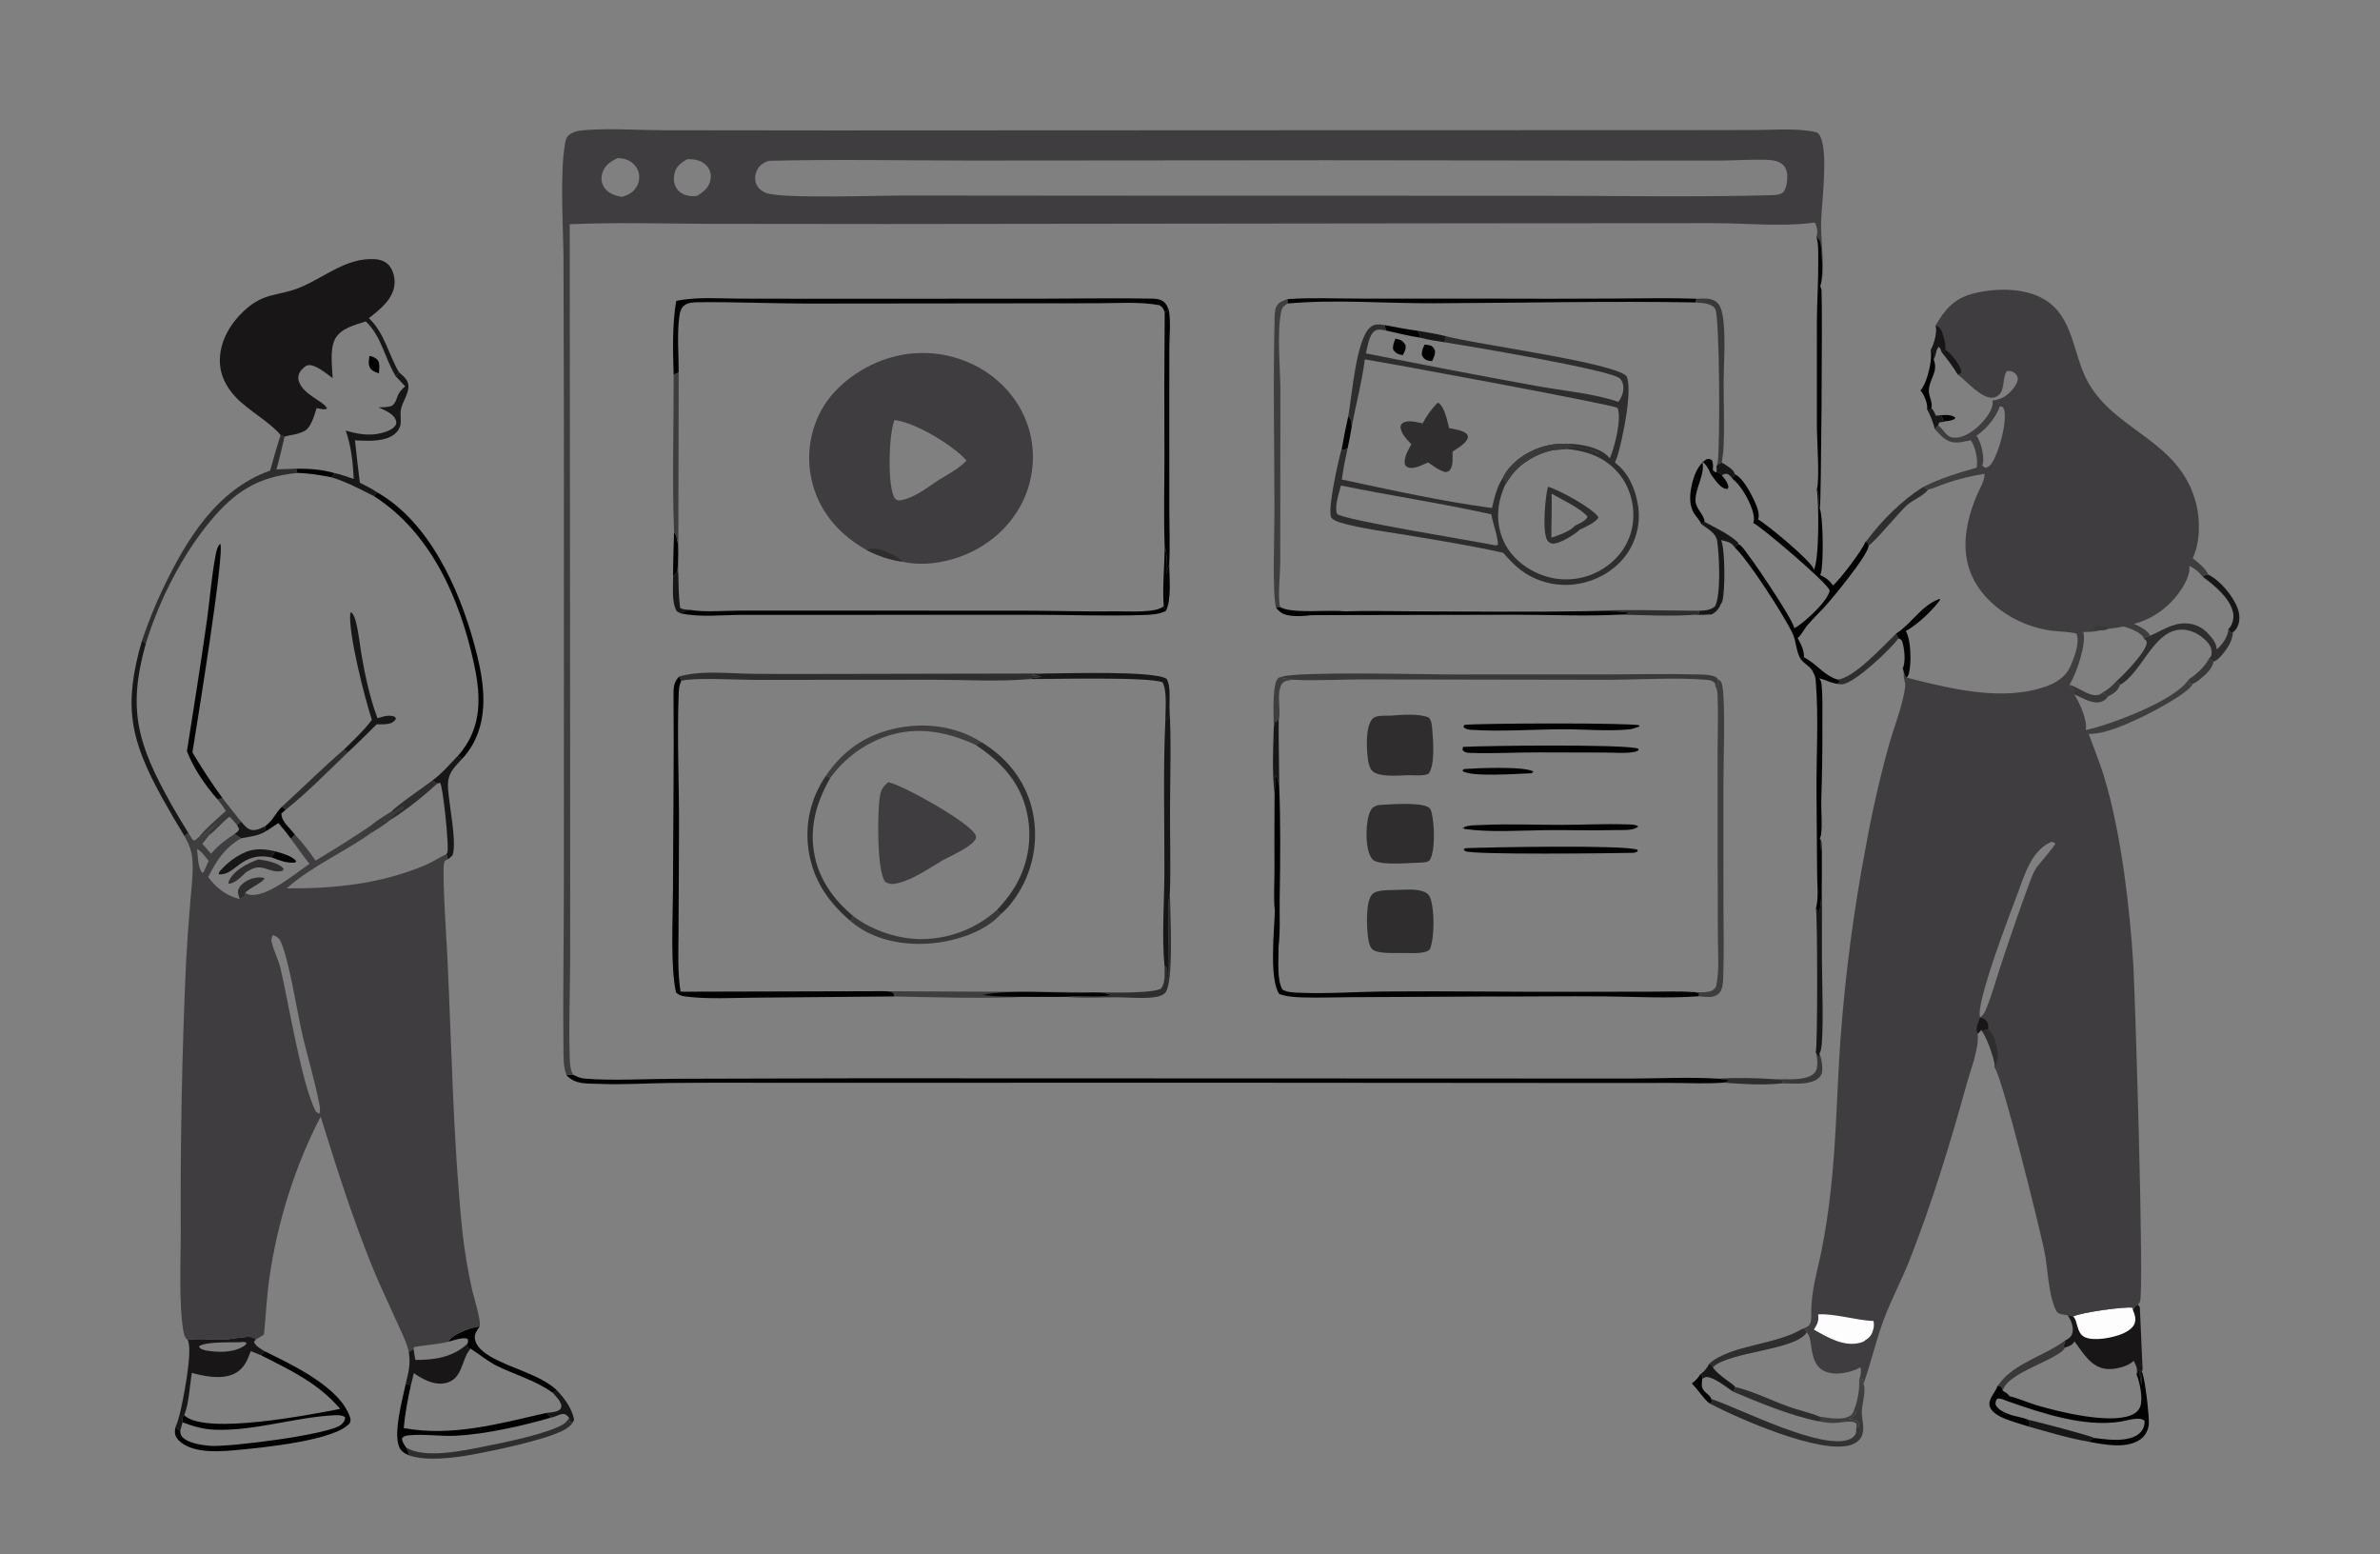 <?xml version="1.0" encoding="utf-8" ?>
<svg xmlns="http://www.w3.org/2000/svg" xmlns:xlink="http://www.w3.org/1999/xlink" width="951" height="621">
	<rect width="100%" height="100%" fill="#808080" stroke="none"/>
	<path fill="#020202" d="M679.372 549.058L680.359 549.588L680.215 550.811C679.988 552.432 679.692 553.975 680.704 555.368C681.528 556.503 683.478 557.552 683.788 558.882L684.054 560.058L683.009 560.623C680.19 558.214 678.561 555.158 675.985 552.685C677.386 551.625 678.504 550.609 679.372 549.058Z"/>
	<path fill="#3B3839" d="M882.603 263.201C883.313 263.529 884.013 263.684 884.445 264.349C884.127 267.181 880.894 269.881 878.746 271.611C877.927 272.271 877.197 272.771 876.21 273.163L874.754 273.455C874.994 272.462 874.959 272.261 874.681 271.271C877.145 269.987 881.497 265.733 882.603 263.201Z"/>
	<path fill="#2F2D2E" d="M686.572 430.928C693.824 430.468 701.646 430.63 708.891 431.126C710 431.237 711.597 431.098 712.395 431.871L712.079 432.791C704.562 433.627 696.176 433.077 688.622 432.51C689.399 432.429 690.035 432.067 690.727 431.73L690.467 431.306L686.572 430.928Z"/>
	<path fill="#181617" d="M222.433 555.313C225.523 558.543 228.503 562.603 229.393 567.069L228.975 568.171L227.719 568.176L227.456 566.413C226.668 565.662 226.188 564.842 225.008 564.887C223.35 564.951 221.826 566.102 220.178 566.301C219.66 565.562 218.972 565.035 218.297 564.443C219.832 564.285 222.297 564.177 223.535 563.241C224.297 562.664 224.218 562.322 224.33 561.439C223.779 559.414 222.262 557.982 220.902 556.453L222.433 555.313Z"/>
	<path fill="#3B3839" d="M725.536 420.355L726.539 422.138L726.949 421.814L726.999 420.891C727.849 422.463 728.527 427.058 727.932 428.776C727.433 430.218 726.331 431.193 724.954 431.785C721.215 433.393 716.074 432.811 712.079 432.791L712.395 431.871C711.597 431.098 710 431.237 708.891 431.126C712.973 431.089 717.847 431.528 721.784 430.445C723.444 429.988 724.965 429.142 725.724 427.525C726.505 425.861 726.147 422.068 725.536 420.355Z"/>
	<path fill="#020202" fill-opacity="0.988" d="M767.384 155.991C767.66 155.644 767.927 155.294 768.169 154.923C770.231 151.769 772.258 143.552 771.464 139.768C772.366 140.676 772.995 140.971 772.895 142.348C772.867 142.741 772.744 143.155 772.652 143.534C774.602 148.567 771.063 151.049 770.737 155.736C770.566 158.201 772.361 160.706 771.751 163.005L771.321 163.692L769.942 163.422C770.039 163.077 770.075 163.023 770.069 162.61C770.042 160.663 768.684 157.392 767.384 155.991Z"/>
	<path fill="#181617" d="M880.18 230.431C881.004 229.737 881.086 229.534 882.199 229.472C886.943 231.654 892.22 237.985 894.048 242.851C894.992 245.363 895.166 247.908 894.024 250.411C893.573 251.399 893.066 251.952 892.211 252.6C891.916 252.7 891.536 252.666 891.225 252.677L890.429 251.282C890.736 250.995 890.733 251.019 891.03 250.619C892.142 249.122 892.65 246.826 892.335 245.003C891.325 239.156 884.767 233.744 880.18 230.431Z"/>
	<path fill="#2F2D2E" d="M734.102 271.452C740.514 271.324 752.82 257.703 757.665 253.102L758.592 255.007C755.338 259.474 741.617 272.417 736.411 273.333C735.65 273.467 734.782 273.342 734.034 273.179C734.663 272.862 734.878 272.677 735.224 272.062L734.102 271.452Z"/>
	<path fill="#3B3839" d="M825.167 535.538C825.165 535.699 825.166 535.859 825.16 536.02C825.136 536.723 824.863 537.182 824.54 537.792L825.137 538.356C822.885 543.164 802.009 548.149 800.27 555.585C800.059 555.035 799.83 554.492 799.605 553.948L798.162 553.661C798.522 553.206 798.894 552.76 799.249 552.303C805.349 544.45 817.21 541.511 825.167 535.538Z"/>
	<path fill="#181617" d="M183.068 301.823L184.52 303.276C181.077 307.024 178.74 309.115 179.001 314.563C179.312 321.072 182.633 336.323 180.838 341.643C180.242 342.279 179.719 342.797 178.97 343.263L178.361 341.237C178.586 340.954 178.655 340.91 178.777 340.512C179.509 338.129 177.001 314.379 175.905 312.729L174.745 313.024C173.997 312.731 173.394 312.293 172.727 311.852C176.555 309.019 179.791 305.269 183.068 301.823Z"/>
	<path fill="#020202" d="M179.11 536.022C179.292 535.697 179.458 535.422 179.702 535.139C181.815 532.676 188.389 530.162 191.66 529.886C190.562 531.578 189.373 533.013 189.798 535.143C190.394 538.129 193.406 540.394 195.864 541.856C204.035 546.711 215.584 549.012 222.433 555.313L220.902 556.453C214.274 551.563 205.73 549.195 198.392 545.579C194.774 543.795 191.519 540.947 188.068 538.813C187.694 538.873 187.343 538.701 186.984 538.596L186.66 536.938C187.016 536.242 187.068 535.893 187.015 535.114L186.279 534.657C184.033 534.433 181.303 535.456 179.11 536.022Z"/>
	<path fill="#181617" d="M727.188 334.873C727.611 335.583 727.808 336.013 727.871 336.852C728.27 342.118 728.004 347.597 728.009 352.881L728.015 383.337C728.018 390.839 728.847 413.803 727.611 419.404C727.494 419.933 727.267 420.424 726.999 420.891L726.949 421.814L726.539 422.138L725.536 420.355C726.346 418.439 726.232 364.795 725.613 362.824L726.336 364.059L726.893 364.068C728.409 361.048 728.104 338.825 727.188 334.873Z"/>
	<path fill="#2F2D2E" d="M227.456 566.413L227.719 568.176L228.975 568.171C227.923 569.682 226.729 570.601 225.113 571.425C217.426 575.343 197.487 579.527 188.397 581.154C181.29 582.427 170.355 583.828 163.494 581.416C163.434 580.314 162.697 579.168 162.217 578.186C169.504 583.068 186.07 579.336 194.148 577.728C201.765 576.212 219.083 572.709 225.248 568.866C226.203 568.271 226.843 567.331 227.456 566.413Z"/>
	<path fill="#181617" d="M56.777 255.731L58.292 257.04C50.741 283.725 55.137 297.574 68.528 321.48Q71.8 327.215 75.297 332.817L73.68 333.972Q69.109 326.483 64.837 318.819C51.802 295.195 49.229 281.852 56.777 255.731Z"/>
	<defs>
		<linearGradient id="gradient_0" gradientUnits="userSpaceOnUse" x1="708.146" y1="576.807" x2="733.146" y2="542.55">
			<stop offset="0" stop-color="#292727"/>
			<stop offset="1" stop-color="#434344"/>
		</linearGradient>
	</defs>
	<path fill="url(#gradient_0)" d="M742.881 551.177L744.152 550.722C744.37 551.418 744.499 552.098 744.629 552.813C745.705 555.538 744.186 560.435 743.968 563.427C743.783 565.979 744.652 568.557 744.493 571.114C744.436 572.026 744.273 572.939 743.895 573.778C743.122 575.492 741.362 576.653 739.627 577.227C727.509 581.236 694.322 566.52 683.318 560.785L683.009 560.623L684.054 560.058L683.788 558.882L684.308 559.055C695.804 562.951 728.611 579.849 739.326 574.852C740.272 574.41 741.13 573.638 741.536 572.657C741.773 572.087 741.768 571.395 741.652 570.799L742.768 569.862C742.933 568.716 742.928 568.781 742.267 567.826C741.199 567.232 740.425 566.984 739.198 566.903C739.082 566.895 738.965 566.89 738.849 566.884C739.72 566.416 740.493 565.978 741.206 565.28C741.768 564.729 741.711 564.755 741.71 563.967L740.713 563.448C742.207 560.682 743.18 554.326 742.881 551.177Z"/>
	<path fill="#2F2D2E" d="M112.101 173.767C112.656 173.97 113.234 174.12 113.709 174.476C112.703 178.847 111.682 183.195 110.446 187.507L118.39 187.23L118.825 188.952C103.106 190.433 93.817 196.356 83.915 208.341C72.622 222.009 63.473 240.1 58.292 257.04L56.777 255.731C59.19 248.864 61.774 242.154 64.909 235.58C74.254 215.98 86.419 195.634 107.936 188.003Q109.914 180.854 112.101 173.767Z"/>
	<path fill="#020202" d="M150.51 196.568C171.466 208.449 183.296 234.836 189.409 257.019C192.986 269.998 195.867 284.943 188.897 297.349C187.771 299.354 186.153 301.657 184.52 303.276L183.068 301.823C184.248 300.585 185.227 299.178 186.16 297.748C192.743 287.651 191.785 276.14 189.345 264.934C183.78 239.379 172.272 212.831 149.509 198.253L150.51 196.568Z"/>
	<path fill="#3F3D40" d="M740.713 563.448L741.71 563.967C741.711 564.755 741.768 564.729 741.206 565.28C740.493 565.978 739.72 566.416 738.849 566.884C738.965 566.89 739.082 566.895 739.198 566.903C740.425 566.984 741.199 567.232 742.267 567.826C742.928 568.781 742.933 568.716 742.768 569.862L741.652 570.799C741.869 570.04 741.876 569.535 741.792 568.751C741.486 568.553 741.213 568.289 740.873 568.156C739.216 567.508 734.662 568.486 732.654 568.488C730.43 568.491 728.268 568.104 726.085 567.715C726.929 567.571 727.535 567.656 728.126 567.002L726.983 565.897C730.33 566.35 735.763 567.493 738.844 565.842C740.128 565.154 740.346 564.751 740.713 563.448Z"/>
	<path fill="#181617" d="M679.372 549.058C680.902 548.029 682.173 546.455 682.963 544.805C683.829 545.271 684.106 545.233 684.42 546.198C686.276 549.333 692.97 553.059 693.279 554.058C693.23 554.921 693.044 555.286 692.616 556.006C689.7 554.066 686.123 551.104 682.739 550.188C681.552 549.866 681.216 550.269 680.215 550.811L680.359 549.588L679.372 549.058Z"/>
	<path fill="#2F2D2E" d="M693.279 554.058C700.499 555.808 707.663 559.385 714.667 561.936C718.666 563.393 723.097 564.295 726.983 565.897L728.126 567.002C727.535 567.656 726.929 567.571 726.085 567.715C714.488 565.163 703.523 560.589 692.616 556.006C693.044 555.286 693.23 554.921 693.279 554.058Z"/>
	<path fill="#181617" d="M852.323 523.484C852.931 522.202 852.915 521.752 854.234 521.135C854.453 521.458 854.922 521.976 855.039 522.325C855.081 522.45 856.145 546.961 856.136 547.009C856.072 547.365 855.945 547.707 855.804 548.038L855.415 547.537C855.629 549.457 855.919 551.354 855.659 553.283C855.353 551.335 855.088 549.374 854.65 547.45L853.696 549.038C853.741 548.849 853.793 548.661 853.832 548.469C854.173 546.767 853.389 544.985 852.486 543.591C852.226 543.93 852.195 544.007 851.802 544.303C849.319 546.181 844.511 547.245 841.43 546.847C835.371 546.065 832.246 540.293 828.931 535.877C828.113 537.384 826.695 537.871 825.137 538.356L824.54 537.792C824.863 537.182 825.136 536.723 825.16 536.02C825.166 535.859 825.165 535.699 825.167 535.538C825.482 535.389 825.782 535.217 826.077 535.031C827.277 534.274 827.907 533.557 828.167 532.134C828.543 530.079 827.581 527.448 826.401 525.775C827.185 525.729 827.661 525.587 828.384 525.941C831.239 524.349 849.046 521.849 852.163 522.428L852.323 523.484Z"/>
	<path fill="#FDFDFD" d="M828.384 525.941C831.239 524.349 849.046 521.849 852.163 522.428L852.323 523.484C853.032 525.017 853.563 526.963 852.986 528.63C852.3 530.611 849.928 532.036 848.085 532.822C844.474 534.363 836.795 535.942 833.059 534.185C831.036 533.233 830.519 531.307 829.93 529.345C829.549 528.076 829.402 526.855 828.384 525.941Z"/>
	<path fill="#181617" d="M810.518 567.242C812.886 567.581 836.023 573.808 837.051 574.497C835.712 574.828 835.613 574.925 834.708 575.975C826.632 574.598 818.589 572.127 810.701 569.929C811.171 568.611 811.047 568.559 810.518 567.242Z"/>
	<path fill="#020202" d="M853.696 549.038L854.65 547.45C855.088 549.374 855.353 551.335 855.659 553.283C855.919 551.354 855.629 549.457 855.415 547.537L855.804 548.038C857.081 549.789 858.952 566.855 858.613 569.213C858.273 571.575 857.22 573.62 855.238 575.023C849.73 578.919 840.889 577.14 834.708 575.975C835.613 574.925 835.712 574.828 837.051 574.497C840.726 574.948 844.394 575.45 848.102 575.081C850.712 574.822 853.997 574 855.655 571.799C856.6 570.546 857.064 569.147 856.901 567.595C855.083 565.773 850.058 567.484 847.592 567.889C832.781 570.322 815.76 564.519 801.882 559.656C800.634 559.18 799.376 558.489 798.027 558.781C797.384 559.748 797.407 559.953 797.366 561.067C798.355 563.296 800.886 564.247 803.038 565.075C805.397 565.983 808.309 566.157 810.518 567.242C811.047 568.559 811.171 568.611 810.701 569.929Q807.822 569.072 804.968 568.134C801.853 567.106 796.661 565.506 795.22 562.25C793.956 559.395 797.008 556.697 797.958 554.214C798.028 554.03 798.094 553.845 798.162 553.661L799.605 553.948C799.83 554.492 800.059 555.035 800.27 555.585C801.227 556.219 802.371 556.731 802.892 557.76C806.589 558.612 810.176 560.316 813.84 561.395C822.798 564.031 842.464 568.892 851.378 565.42C853.055 564.767 854.478 563.722 855.155 562.002C856.403 558.834 855.016 552.082 853.696 549.038Z"/>
	<path fill="#020202" d="M105.808 539.846C116.533 545.154 135.998 554.087 139.919 566.378C140.21 567.291 140.043 567.602 139.806 568.496C134.036 575.477 105.378 578.248 95.489 579.201C88.511 579.873 77.919 580.835 72.162 576.112C70.988 575.149 69.955 573.817 69.883 572.235C69.854 571.591 69.959 570.928 70.057 570.293L72.019 571.572C72.122 572.578 72.073 573.153 72.76 573.954C74.994 576.564 80.735 577.321 83.904 577.595C91.093 578.216 132.158 573.065 136.373 569.107C137.363 568.178 137.881 567.473 137.896 566.136C136.604 565.209 134.5 565.33 132.928 565.423C117.352 566.342 101.631 571.705 85.944 571.171C81.306 571.013 77.269 569.841 72.975 568.226L72.745 567.604C72.933 566.697 72.867 565.921 73.618 565.339C73.737 565.457 73.844 565.587 73.972 565.694C82.987 573.216 124.183 565.105 135.929 562.844C127.12 552.521 116.192 547.457 104.312 541.413C104.719 540.806 105.277 540.34 105.808 539.846Z"/>
	<path fill="#020202" d="M226.338 429.499L228.932 429.287C230.49 430.139 231.931 430.732 233.716 430.887C244.403 431.816 258.855 430.981 269.973 430.959L343.84 430.764L578.606 430.842L650.746 430.871C662.559 430.867 674.806 430.201 686.572 430.928L690.467 431.306L690.727 431.73C690.035 432.067 689.399 432.429 688.622 432.51C681.712 433.035 674.498 432.626 667.549 432.627L625.832 432.637L487 432.537L314.511 432.57C298.805 432.575 283.051 432.463 267.351 432.65C257.879 432.762 248.514 433.423 239.03 432.992C234.215 432.773 229.825 433.314 226.338 429.499Z"/>
	<path fill="#2F2D2E" d="M720.207 530.868L721.504 531.215C721.568 531.807 721.513 531.824 721.893 532.338C717.401 539.459 690.898 539.942 684.42 546.198C684.106 545.233 683.829 545.271 682.963 544.805C691.557 537.22 709.288 537.41 720.207 530.868Z"/>
	<path fill="#181617" d="M74.984 535.284C79.677 534.548 84.122 535.315 88.804 535.185C92.156 535.093 95.421 534.25 98.744 534.092C100.188 534.024 101.17 534.115 102.265 535.086L101.454 536.066C102.23 537.905 104.152 538.819 105.808 539.846C105.277 540.34 104.719 540.806 104.312 541.413L100.215 539.752C98.738 543.707 97.418 547.013 93.365 548.902C88.514 551.164 81.617 549.829 76.639 548.447C75.785 553.743 75.564 560.388 73.618 565.339C72.867 565.921 72.933 566.697 72.745 567.604L72.975 568.226C72.641 569.335 72.28 570.444 72.019 571.572L70.057 570.293C70.755 568.685 71.312 566.956 71.742 565.255C73.016 560.208 77.27 539.176 74.984 535.284ZM96.055 536.204C92.461 536.367 82.148 535.835 79.465 537.88C80.032 538.932 80.661 539.025 81.798 539.383C81.965 539.435 82.135 539.474 82.304 539.519C87.321 540.343 93.513 540.516 97.899 537.458C98.325 537.162 98.322 536.88 98.497 536.408C97.586 535.981 97.009 536.073 96.055 536.204Z"/>
	<path fill="#020202" d="M162.118 552.853L164.198 553.353C162.917 558.884 161.846 564.84 161.332 570.498C180.577 574.08 199.628 568.701 218.297 564.443C218.972 565.035 219.66 565.562 220.178 566.301C208.893 569.636 193.914 572.968 182.238 573.567C176.031 573.885 169.674 572.809 163.53 573.381C162.22 573.503 161.286 573.61 160.598 574.779C160.846 576.194 161.416 577.03 162.217 578.186C162.697 579.168 163.434 580.314 163.494 581.416C162.071 580.79 160.844 580.224 159.951 578.87C156.639 573.846 160.91 558.619 162.118 552.853Z"/>
	<path fill="#181617" d="M179.11 536.022C181.303 535.456 184.033 534.433 186.279 534.657L187.015 535.114C187.068 535.893 187.016 536.242 186.66 536.938L186.984 538.596C187.343 538.701 187.694 538.873 188.068 538.813C187.998 538.883 187.925 538.95 187.858 539.023C184.176 543.012 185.146 552.034 176.671 552.727C172.642 553.057 168.535 550.789 165.382 548.56Q164.773 550.952 164.198 553.353L162.118 552.853C163.231 548.338 164.149 544.733 163.342 540.053L165.233 538.86C165.277 538.676 165.289 538.481 165.364 538.309C165.621 537.725 175.224 537.11 179.11 536.022ZM179.11 536.022C175.224 537.11 165.621 537.725 165.364 538.309C165.289 538.481 165.277 538.676 165.233 538.86L165.959 543.288C173.584 543.302 180.856 542.259 186.66 536.938C187.016 536.242 187.068 535.893 187.015 535.114L186.279 534.657C184.033 534.433 181.303 535.456 179.11 536.022Z"/>
	<path fill="#181617" d="M112.101 173.767C107.893 168.595 99.231 164.05 94.055 158.507C90.027 154.194 87.616 149.115 87.867 143.129C88.179 135.7 92.317 128.934 97.689 124.007C105.769 116.594 111.242 118.441 119.993 114.801C129.768 110.735 138.315 102.953 149.58 103.522C151.821 103.635 154.098 104.356 155.563 106.155C157.243 108.219 157.929 111.411 157.588 114.029C156.843 119.743 151.647 123.814 147.386 127.072C153.802 133.281 155.063 141.244 159.405 148.684C161.058 150.195 163.047 151.63 163.198 154.05C163.397 157.257 160.681 160.624 160.162 163.802C159.818 165.902 160.506 168.223 159.865 170.273C159.564 171.238 158.942 172.2 158.227 172.907C154.39 176.708 146.75 176.146 141.84 175.921Q142.742 184.387 143.773 192.839C145.998 194.018 148.464 195.106 150.51 196.568L149.509 198.253C143.94 195.438 138.464 192.494 132.465 190.682C127.953 189.793 123.433 189.019 118.825 188.952L118.39 187.23L110.446 187.507C111.682 183.195 112.703 178.847 113.709 174.476C113.234 174.12 112.656 173.97 112.101 173.767ZM146.156 128.395C141.774 129.838 135.881 131.179 133.722 135.768C131.742 139.977 132.762 146.44 132.923 151.047C130.411 149.32 126.062 145.368 122.941 145.921C121.988 146.09 120.379 147.736 119.882 148.54C119.159 149.708 119.002 151.013 119.421 152.322C121.204 157.878 129.669 160.333 130.691 163.247C129.444 163.876 127.837 163.238 126.513 163.029C125.584 165.852 124.39 170.786 121.575 172.226C118.406 173.847 115.244 173.776 113.709 174.476C112.703 178.847 111.682 183.195 110.446 187.507L118.39 187.23L118.825 188.952C123.433 189.019 127.953 189.793 132.465 190.682C138.464 192.494 143.94 195.438 149.509 198.253L150.51 196.568C148.464 195.106 145.998 194.018 143.773 192.839Q142.742 184.387 141.84 175.921C146.75 176.146 154.39 176.708 158.227 172.907C158.942 172.2 159.564 171.238 159.865 170.273C160.506 168.223 159.818 165.902 160.162 163.802C160.681 160.624 163.397 157.257 163.198 154.05C163.047 151.63 161.058 150.195 159.405 148.684L158.154 150.349C153.592 142.906 152.645 134.651 146.156 128.395Z"/>
	<path fill="#020202" d="M147.645 142.169C148.894 142.517 149.908 142.754 150.826 143.739C151.928 144.921 151.495 147.645 151.414 149.142C150.221 148.751 148.85 148.305 148.064 147.263C146.944 145.776 147.405 143.868 147.645 142.169Z"/>
	<path fill="#020202" d="M118.39 187.23C123.7 187.224 128.67 187.516 133.812 189.046L132.465 190.682C127.953 189.793 123.433 189.019 118.825 188.952L118.39 187.23Z"/>
	<path fill="#181617" d="M159.405 148.684C161.058 150.195 163.047 151.63 163.198 154.05C163.397 157.257 160.681 160.624 160.162 163.802C159.818 165.902 160.506 168.223 159.865 170.273C159.564 171.238 158.942 172.2 158.227 172.907C154.39 176.708 146.75 176.146 141.84 175.921Q142.742 184.387 143.773 192.839C145.998 194.018 148.464 195.106 150.51 196.568L149.509 198.253C143.94 195.438 138.464 192.494 132.465 190.682L133.812 189.046C136.34 189.563 138.876 190.551 141.34 191.333C141.035 184.765 140.322 178.252 138.154 172.022C142.316 173.225 146.469 174.069 150.804 173.334C152.985 172.965 156.766 171.953 158.006 169.964C158.388 169.353 158.438 168.785 158.245 168.093C157.457 165.264 153.649 163.842 151.238 162.749C153.034 162.681 154.902 162.732 156.612 162.127C157.806 161.182 158.235 160.061 158.712 158.671C159.393 156.68 160.389 155.727 161.888 154.324L158.154 150.349L159.405 148.684Z"/>
	<path fill="#181617" d="M94.71 329.546L96.306 328.189C97.602 329.661 98.834 331.417 100.944 331.592C102.662 331.735 104.527 330.809 106.003 330.026C105.947 331.006 105.896 331.16 106.383 331.996C103.45 333.908 99.738 334.256 96.349 334.89L93.686 333.197C94.6 332.525 95.14 332.314 95.554 331.238L94.71 329.546Z"/>
	<path fill="#020202" d="M112.681 322.243L114.168 323.478L112.461 324.976C112.347 328.213 116.011 330.91 117.818 333.407C117.31 333.971 116.824 334.584 116.236 335.063C114.688 332.861 112.949 330.829 111.215 328.774Q108.834 330.437 106.383 331.996C105.896 331.16 105.947 331.006 106.003 330.026C106.068 329.977 106.133 329.929 106.196 329.878C106.302 329.794 106.404 329.705 106.51 329.621C109.159 327.523 110.3 324.553 112.681 322.243Z"/>
	<path fill="#3B3839" d="M86.923 319.337L88.849 318.756C91.313 321.915 93.74 325.113 96.306 328.189L94.71 329.546C93.727 328.449 92.771 327.298 91.736 326.251C88.762 328.476 86.437 331.527 83.537 333.673L83.145 333.294C83.228 331.801 86.55 329.075 87.659 327.962Q83.973 331.124 80.401 334.413L79.624 334.247C82.651 330.487 86.643 327.203 90.232 323.995C89.239 322.324 88.15 320.845 86.923 319.337Z"/>
	<path fill="#2F2D2E" d="M112.681 322.243C120.995 314.688 128.873 306.821 137.406 299.456L139.06 300.506C130.937 308.266 122.968 316.491 114.168 323.478L112.681 322.243Z"/>
	<path fill="#181617" d="M148.6 287.587C145.685 278.779 139.186 253.231 139.955 245.018L140.383 244.527C141.413 245.666 141.871 247.115 142.245 248.582C143.318 252.79 143.728 257.297 144.458 261.58C145.886 269.958 147.832 278.975 150.84 286.924C153.171 286.254 155.377 285.416 157.759 286.335L158.236 287.136C157.494 288.29 156.722 288.852 155.323 289.126C153.767 289.43 152.086 289.373 150.506 289.366C146.712 293.094 142.97 296.901 139.06 300.506L137.406 299.456C141.297 295.678 145.324 291.931 148.6 287.587Z"/>
	<path fill="#020202" fill-opacity="0.988" d="M74.698 300.105C77.403 282.837 80.175 265.564 82.621 248.257C83.851 239.551 84.49 230.551 86.125 221.928C86.418 220.379 86.825 218.334 87.974 217.194C90.027 220.075 78.424 290.919 76.891 300.562Q82.43 309.948 88.849 318.756L86.923 319.337C81.994 313.71 77.405 307.109 74.698 300.105Z"/>
	<path fill="#3F3D40" d="M172.727 311.852C173.394 312.293 173.997 312.731 174.745 313.024L175.905 312.729C177.001 314.379 179.509 338.129 178.777 340.512C178.655 340.91 178.586 340.954 178.361 341.237L178.97 343.263C178.318 343.614 177.712 343.711 177.502 344.456C176.522 347.943 178.499 376.557 178.794 382.827C180.497 418.932 181.072 455.475 184.696 491.426Q185.999 503.656 188.726 515.65C189.407 518.579 192.32 527.672 191.66 529.886C188.389 530.162 181.815 532.676 179.702 535.139C179.458 535.422 179.292 535.697 179.11 536.022C175.224 537.11 165.621 537.725 165.364 538.309C165.289 538.481 165.277 538.676 165.233 538.86L163.342 540.053C162.412 535.971 160.211 531.776 158.501 527.944C155.117 520.358 151.476 512.84 148.377 505.134C140.61 485.823 134.304 465.985 128.134 446.121C117.836 465.701 110.788 488.571 107.653 510.446C106.577 517.954 106.234 525.574 105.49 533.121C104.505 533.882 103.343 534.465 102.265 535.086C101.17 534.115 100.188 534.024 98.744 534.092C95.421 534.25 92.156 535.093 88.804 535.185C84.122 535.315 79.677 534.548 74.984 535.284C73.827 534.458 73.473 532.976 73.248 531.628C71.367 520.378 72.28 502.681 72.227 490.911Q71.956 437.97 74.31 385.081Q74.959 372.749 76.026 360.446C76.476 354.859 77.26 349.099 76.894 343.5C76.663 339.975 75.404 337.012 73.68 333.972L75.297 332.817L77.087 335.602L77.911 335.71L79.624 334.247L80.401 334.413Q83.973 331.124 87.659 327.962C86.55 329.075 83.228 331.801 83.145 333.294L83.537 333.673C86.437 331.527 88.762 328.476 91.736 326.251C92.771 327.298 93.727 328.449 94.71 329.546L95.554 331.238C95.14 332.314 94.6 332.525 93.686 333.197L96.349 334.89C99.738 334.256 103.45 333.908 106.383 331.996Q108.834 330.437 111.215 328.774C112.949 330.829 114.688 332.861 116.236 335.063C116.824 334.584 117.31 333.971 117.818 333.407C120.91 336.607 123.578 340.135 126.084 343.803Q137.534 337 148.569 329.541C151.026 327.568 153.745 325.936 156.398 324.243C158.049 322.101 169.623 314.221 172.727 311.852ZM172.727 311.852C169.623 314.221 158.049 322.101 156.398 324.243L157.149 324.75C158.378 323.828 159.721 322.364 161.256 322.299C160.989 322.893 161.08 322.94 160.475 323.268C158.631 324.266 156.357 325.714 155.633 327.774C153.463 329.514 151.176 330.95 148.811 332.401C137.878 340.362 124.619 345.853 114.582 354.895C133.868 355.021 152.347 353.121 170.257 345.47C173.096 344.257 175.602 342.528 178.361 341.237C178.586 340.954 178.655 340.91 178.777 340.512C179.509 338.129 177.001 314.379 175.905 312.729L174.745 313.024C173.997 312.731 173.394 312.293 172.727 311.852ZM111.215 328.774Q108.834 330.437 106.383 331.996C103.45 333.908 99.738 334.256 96.349 334.89C89.758 338.724 86.547 343.752 83.182 350.389C86.457 354.774 90.473 357.87 95.856 359.193C96.372 358.935 96.853 358.715 97.278 358.317C97.994 357.646 97.928 357.566 97.964 356.627C98.496 357.014 98.967 357.332 99.629 357.443C106.689 358.622 117.943 348.978 123.677 345.077C121.041 341.859 118.662 338.441 116.236 335.063C114.688 332.861 112.949 330.829 111.215 328.774ZM108.941 373.551C108.775 374.15 108.326 375.167 108.439 375.756C109.148 379.441 111.229 383.215 112.132 387.03C115.169 399.87 120.685 434.007 126.26 444.098L127.569 445C128.024 443.69 127.898 442.68 127.648 441.349C125.832 431.686 122.83 422.133 120.642 412.531C118.611 403.615 115.482 383.286 112.129 376.09C111.48 374.698 110.589 374.136 109.178 373.625C109.1 373.596 109.02 373.576 108.941 373.551ZM91.736 326.251C88.762 328.476 86.437 331.527 83.537 333.673L80.87 337.097L84.336 341.056C87.08 337.812 90.15 335.484 93.686 333.197C94.6 332.525 95.14 332.314 95.554 331.238L94.71 329.546C93.727 328.449 92.771 327.298 91.736 326.251ZM78.749 339.18C79.039 341.761 79.061 346.846 80.865 348.739C81.32 348.343 81.444 348.319 81.655 347.727L83.4 343.888C82.095 342.384 80.515 340.055 78.749 339.18Z"/>
	<path fill="#3B3839" d="M156.398 324.243L157.149 324.75C158.378 323.828 159.721 322.364 161.256 322.299C160.989 322.893 161.08 322.94 160.475 323.268C158.631 324.266 156.357 325.714 155.633 327.774C153.463 329.514 151.176 330.95 148.811 332.401L148.631 331.664C147.475 331.7 144.906 333.888 143.392 334.422C145.062 332.643 147.73 331.939 148.569 329.541C151.026 327.568 153.745 325.936 156.398 324.243Z"/>
	<path fill="#020202" d="M109.991 340.096C112.838 340.954 116.346 341.758 118.412 344.027C118.074 344.439 118.135 344.563 117.571 344.61C114.414 344.873 111.546 343.621 108.63 342.578C108.91 341.605 109.411 340.917 109.991 340.096Z"/>
	<path fill="#2F2D2E" d="M95.856 359.193C95.398 358.081 94.831 356.692 95.21 355.485C95.715 353.879 97.317 352.576 98.758 351.804C100.747 350.737 103.511 350.141 105.683 350.81C105.735 352.115 99.377 355.002 97.964 356.627C97.928 357.566 97.994 357.646 97.278 358.317C96.853 358.715 96.372 358.935 95.856 359.193Z"/>
	<path fill="#2F2D2E" d="M103.321 343.322C106.211 343.721 111.408 344.647 113.263 347.005L113.102 347.776C110.344 348.8 107.809 347.423 105.145 346.74C102.721 346.119 100.849 346.898 98.811 348.13L98.349 348.411C96.304 350.364 94.46 352.443 91.596 353.102L91.23 352.709C91.349 352.304 91.372 352.159 91.539 351.801C93.495 347.601 99.2 344.732 103.321 343.322Z"/>
	<path fill="#181617" d="M108.63 342.578C96.412 339.879 93.864 350.097 87.417 349.244L87.547 348.367Q89.018 346.606 90.743 345.093Q92.469 343.581 94.408 342.354C99.954 338.862 103.807 338.708 109.991 340.096C109.411 340.917 108.91 341.605 108.63 342.578Z"/>
	<path fill="#2F2D2E" d="M172.727 311.852C173.394 312.293 173.997 312.731 174.745 313.024C169.015 318.231 162.223 323.743 155.633 327.774C156.357 325.714 158.631 324.266 160.475 323.268C161.08 322.94 160.989 322.893 161.256 322.299C159.721 322.364 158.378 323.828 157.149 324.75L156.398 324.243C158.049 322.101 169.623 314.221 172.727 311.852Z"/>
	<path fill="#3F3D40" d="M226.338 429.499C225.002 425.983 225.181 421.849 225.14 418.136C224.903 396.335 225.319 374.504 225.313 352.699L225.323 171.117L225.159 102.89C225.025 90.472 223.754 69.975 225.645 58.222C225.966 56.229 226.065 54.769 227.841 53.581C229.865 52.226 232.191 52.089 234.552 51.926C244.752 51.221 255.225 52.016 265.457 52.031L333.246 52.106L539.424 52.014L670.098 51.989L701.639 51.935C709.479 51.906 718.26 51.089 725.912 52.86C726.634 53.356 727.023 53.771 727.396 54.579C730.611 61.533 727.859 80.847 727.657 89.159C727.5 95.599 729.524 108.814 727.331 114.258C728.658 111.106 728.022 101.956 727.645 98.191C727.455 96.294 727.275 95.9 725.808 94.677C726.439 92.596 726.16 90.832 725.178 88.912C711.916 90.675 697.931 89.155 684.558 89.147L598.407 89.202L354.236 89.485L281.425 89.412C263.508 89.307 245.56 88.787 227.651 89.584L227.814 292.469L227.832 381.846C227.825 394.508 227.291 407.231 227.589 419.88C227.66 422.903 227.506 426.552 228.932 429.287L226.338 429.499ZM307.102 64.254C304.972 65.089 303.447 65.968 302.426 68.163C301.667 69.795 301.495 71.753 302.162 73.442C302.876 75.253 304.472 76.47 306.252 77.135C312.431 79.442 351.78 78.096 361.698 78.101L443.95 78.171L615.332 78.21C646.038 78.2 676.923 78.812 707.601 77.987C709.328 77.876 711.086 77.935 712.518 76.835C713.965 75.127 714.32 71.683 714.107 69.494C713.959 67.971 713.289 66.49 712.073 65.525C710.389 64.188 708.028 63.915 705.947 63.843C699.961 63.637 693.887 64.093 687.891 64.135L651.073 64.149L530.501 64.018L388.106 64.135C361.143 64.132 334.051 63.562 307.102 64.254ZM246.739 63.143C244.079 64.517 241.772 65.852 240.759 68.891C240.126 70.787 240.177 72.796 241.222 74.539C242.651 76.925 245.124 78.011 247.743 78.515C248.044 78.573 248.35 78.605 248.655 78.641C251.221 77.782 253.188 76.797 254.546 74.272Q254.728 73.933 254.873 73.576Q255.019 73.219 255.126 72.849Q255.234 72.479 255.302 72.1Q255.371 71.721 255.399 71.337Q255.428 70.953 255.416 70.568Q255.405 70.183 255.354 69.801Q255.302 69.419 255.211 69.045Q255.12 68.671 254.991 68.308C254.27 66.322 252.672 64.744 250.747 63.906C249.497 63.361 248.088 63.231 246.739 63.143ZM274.498 63.62C272.137 65.142 270.198 66.344 269.518 69.28C269.048 71.308 269.194 73.445 270.34 75.226C271.41 76.89 273.192 77.835 275.099 78.191C276.323 78.419 277.449 78.445 278.677 78.201C281.162 76.531 283.313 74.999 283.899 71.83C284.242 69.98 283.897 68.145 282.73 66.645C281.245 64.736 279.051 63.863 276.714 63.663C275.971 63.599 275.242 63.587 274.498 63.62Z"/>
	<path fill="#3F3D40" d="M773.443 130.017C777.043 123.691 780.835 119.319 788.132 117.356C796.864 115.007 808.677 114.821 816.626 119.459C828.671 126.488 828.138 141.224 834.088 152.23C845.084 172.571 870.989 175.56 877.533 201.19C879.22 207.798 879.18 216.681 876.165 222.975C877.866 224.423 881.803 227.333 882.199 229.472C881.086 229.534 881.004 229.737 880.18 230.431C884.767 233.744 891.325 239.156 892.335 245.003C892.65 246.826 892.142 249.122 891.03 250.619C890.733 251.019 890.736 250.995 890.429 251.282L891.225 252.677C891.536 252.666 891.916 252.7 892.211 252.6C892.238 256.295 889.196 260.304 886.755 262.832C886.088 263.522 885.335 263.999 884.445 264.349C884.013 263.684 883.313 263.529 882.603 263.201C881.497 265.733 877.145 269.987 874.681 271.271C874.959 272.261 874.994 272.462 874.754 273.455L876.21 273.163C874.903 276.774 859.202 284.897 855.421 286.674C849.557 289.43 841.157 293.258 834.611 293.196L834.764 293.628C836.642 298.849 838.814 304.047 840.468 309.36C844.326 321.752 846.889 335.641 848.741 348.481Q851.321 366.989 852.445 385.642C853.134 397.609 856.901 516.671 855.074 520.135C854.857 520.546 854.567 520.818 854.234 521.135C852.915 521.752 852.931 522.202 852.323 523.484L852.163 522.428C849.046 521.849 831.239 524.349 828.384 525.941C827.661 525.587 827.185 525.729 826.401 525.775C825.988 525.431 826.13 525.455 825.689 525.365C825.288 525.283 824.873 525.233 824.469 525.162C822.813 524.872 822.089 524.716 821.347 523.091C818.372 516.578 818.335 506.803 816.864 499.642C815.084 490.974 800.341 431.178 797.01 426.458C797.038 426.257 797.1 425.918 797.093 425.696C797.014 423.077 793.578 413.33 791.605 411.489C791.174 412.004 790.799 412.515 790.251 412.912C790.856 418.867 787.483 427.124 785.882 432.915C779.363 456.498 772.317 479.581 763.427 502.396C760.135 510.844 755.811 518.933 752.643 527.376C749.532 535.668 747.634 544.456 744.629 552.813C744.499 552.098 744.37 551.418 744.152 550.722L742.881 551.177C743.483 549.776 743.823 547.669 743.374 546.201C740.404 548.009 735.544 549.078 732.09 548.624C721.872 547.281 724.977 535.853 722.279 532.739C722.158 532.599 722.022 532.472 721.893 532.338C721.513 531.824 721.568 531.807 721.504 531.215L720.207 530.868C720.939 530.561 722.38 530.091 722.86 529.493C723.759 528.374 723.78 526.382 723.756 525.041C723.597 515.981 726.095 508.257 727.87 499.519Q730.321 487.03 731.654 474.373C733.785 454.634 733.99 434.915 735.429 415.147Q738.236 376.672 745.445 338.775Q749.084 318.387 754.564 298.414C756.571 291.054 760.453 281.518 761.271 274.211C761.456 272.558 760.596 271.175 760.691 269.544C760.746 268.603 760.578 267.901 760.303 267.007C761.541 264.536 760.996 259.151 760.145 256.486C759.815 255.454 759.511 255.49 758.592 255.007L757.665 253.102C752.82 257.703 740.514 271.324 734.102 271.452C728.752 269.769 725.664 264.983 720.809 262.588C720.994 259.976 719.566 257.104 718.292 254.892C719.739 253.796 720.927 251.294 722.157 249.836C724.233 247.375 726.596 245.099 728.802 242.752C731.759 239.604 746.785 221.439 746.678 217.906L746.398 216.73L745.278 216.515C745.599 216.264 745.885 216.015 746.131 215.687C752.172 207.627 759.916 199.976 768.41 194.553C775.297 191.07 782.344 188.969 789.742 186.863C789.863 186.453 789.905 186.391 789.948 186.027C790.282 183.163 789.234 178.161 787.445 175.866C785.462 176.287 783.321 176.868 781.281 176.779C777.545 176.618 775.376 173.875 773.052 171.354C772.759 169.508 770.979 164.964 769.942 163.422L771.321 163.692L771.751 163.005C772.361 160.706 770.566 158.201 770.737 155.736C771.063 151.049 774.602 148.567 772.652 143.534C772.744 143.155 772.867 142.741 772.895 142.348C772.995 140.971 772.366 140.676 771.464 139.768C771.603 139.543 771.762 139.304 771.88 139.064C773.009 136.759 774.183 132.526 773.443 130.017ZM770.397 195.633C769.819 195.143 769.093 194.876 768.41 194.553C759.916 199.976 752.172 207.627 746.131 215.687C745.885 216.015 745.599 216.264 745.278 216.515L746.398 216.73L746.678 217.906C746.785 221.439 731.759 239.604 728.802 242.752C726.596 245.099 724.233 247.375 722.157 249.836C720.927 251.294 719.739 253.796 718.292 254.892C719.566 257.104 720.994 259.976 720.809 262.588C725.664 264.983 728.752 269.769 734.102 271.452C740.514 271.324 752.82 257.703 757.665 253.102L758.592 255.007C759.511 255.49 759.815 255.454 760.145 256.486C760.996 259.151 761.541 264.536 760.303 267.007C760.676 267.933 761.125 270.31 761.873 270.713C779.26 275.099 800.473 280.542 818.035 274.038C822.028 272.56 825.603 270.132 827.334 266.103C828.829 262.622 831.175 256.777 829.727 253.136C826.734 252.314 822.976 252.371 819.847 251.958C810.207 250.688 800.683 246.052 793.987 238.951C782.648 226.926 783.88 212.596 789.713 198.304C790.747 195.771 792.969 192.314 792.977 189.6C792.977 189.5 792.969 189.399 792.965 189.299Q785.177 190.468 777.732 193.037C775.271 193.868 772.925 195.019 770.397 195.633ZM858.967 254.005L856.618 255.04C857.147 255.558 857.801 255.905 857.798 256.682C857.787 260.163 848.45 269.778 845.635 272.17C846.333 272.658 846.808 272.777 847.058 273.623C846.521 275.545 845.018 276.735 843.351 277.692C842.993 277.898 842.643 278.069 842.256 278.21C841.94 279.081 840.925 279.804 840.093 280.172C836.497 281.763 832.148 278.73 828.854 277.442C830.865 280.48 834.137 287.82 833.468 291.367C833.448 291.471 833.409 291.57 833.38 291.671Q834.045 291.526 834.707 291.366C844.318 289.039 869.534 279.694 874.681 271.271C877.145 269.987 881.497 265.733 882.603 263.201C883.313 263.529 884.013 263.684 884.445 264.349C885.335 263.999 886.088 263.522 886.755 262.832C889.196 260.304 892.238 256.295 892.211 252.6C891.916 252.7 891.536 252.666 891.225 252.677L890.429 251.282C890.361 253.914 888.434 256.92 886.573 258.693C886.294 258.96 885.993 259.194 885.681 259.421C885.781 257.072 883.986 254.929 882.476 253.287C880.073 250.674 877.119 249.144 873.543 249.037C867.775 248.865 863.987 252.002 858.967 254.005ZM848.516 250.277C846.419 250.733 844.321 250.999 842.193 251.257C841.056 251.721 840.15 251.812 838.929 251.862C836.914 252.454 834.539 252.468 832.447 252.453C833.761 257.198 829.813 268.61 827.335 272.855C827.187 273.109 827.013 273.347 826.845 273.588C827.636 274.318 828.336 274.986 828.948 275.875L828.854 277.442C832.148 278.73 836.497 281.763 840.093 280.172C840.925 279.804 841.94 279.081 842.256 278.21C842.643 278.069 842.993 277.898 843.351 277.692C845.018 276.735 846.521 275.545 847.058 273.623C846.808 272.777 846.333 272.658 845.635 272.17C848.45 269.778 857.787 260.163 857.798 256.682C857.801 255.905 857.147 255.558 856.618 255.04C856.582 254.941 856.56 254.836 856.511 254.743C855.357 252.509 850.794 250.898 848.516 250.277ZM772.652 143.534C774.602 148.567 771.063 151.049 770.737 155.736C770.566 158.201 772.361 160.706 771.751 163.005L771.321 163.692L769.942 163.422C770.979 164.964 772.759 169.508 773.052 171.354L774.444 169.935C776.072 170.995 776.915 172.981 778.557 174.112C779.783 174.956 781.231 174.983 782.648 174.72C787.311 173.857 791.955 169.498 794.457 165.655C795.508 164.041 796.568 162.015 796.14 160.048C797.818 159.737 799.525 159.328 800.99 158.423C802.894 157.247 805.981 154.024 806.251 151.707C806.362 150.747 805.955 149.8 805.224 149.17C804.115 148.215 803.372 148.209 802.008 148.213C800.387 149.593 800.986 154.777 799.307 157.103C798.594 158.091 797.564 158.726 796.347 158.864C791.812 159.381 785.803 152.204 782.345 149.669C780.516 146.549 778.146 143.53 775.899 140.696C775.609 139.846 775.449 139.07 774.682 138.525C773.35 139.686 773.717 142.054 772.652 143.534ZM874.756 226.055C875.379 228.729 873.383 232.587 872 234.819C867.675 241.805 860.668 247.189 852.701 249.25C854.967 250.235 857.349 251.345 858.859 253.381L858.967 254.005C863.987 252.002 867.775 248.865 873.543 249.037C877.119 249.144 880.073 250.674 882.476 253.287C883.986 254.929 885.781 257.072 885.681 259.421C885.993 259.194 886.294 258.96 886.573 258.693C888.434 256.92 890.361 253.914 890.429 251.282C890.736 250.995 890.733 251.019 891.03 250.619C892.142 249.122 892.65 246.826 892.335 245.003C891.325 239.156 884.767 233.744 880.18 230.431C878.7 228.568 876.953 227.023 874.756 226.055ZM819.917 336.225L819.462 336.425C811.508 339.967 808.925 349.822 806.05 357.365C803.491 364.078 789.059 401.6 791.229 406.45C791.322 406.384 791.421 406.326 791.51 406.253C792.564 405.393 793.108 404.303 793.622 403.074C795.919 397.579 797.485 391.64 799.372 385.978C803.189 374.524 807.068 362.999 811.324 351.702C811.973 349.98 812.615 348.259 813.658 346.729C814.733 345.152 821.181 337.91 821.295 336.933L819.917 336.225ZM799.114 162.331C797.367 166.986 793.846 171.248 789.77 174.065C791.581 176.559 792.794 181.752 792.396 184.791C792.34 185.222 792.207 185.621 792.051 186.024L793.29 186.881C794.61 186.573 795.143 186.148 795.905 184.976C798.789 180.54 801.963 169.052 800.872 163.844C800.717 163.107 800.501 162.984 799.965 162.455L799.114 162.331Z"/>
	<path fill="#3B3839" d="M838.929 251.862Q837.9 251.694 836.878 251.49L836.633 250.871C836.919 250.685 837.083 250.556 837.386 250.429C838.731 249.867 840.566 249.806 841.891 250.371L842.193 251.257C841.056 251.721 840.15 251.812 838.929 251.862Z"/>
	<path fill="#181617" d="M791.229 406.45C792.44 406.837 793.312 407.031 794.001 408.227Q794.187 408.548 794.304 408.9Q794.422 409.252 794.466 409.621Q794.51 409.989 794.48 410.359Q794.449 410.729 794.345 411.085C793.304 411.652 792.773 411.521 791.605 411.489C791.174 412.004 790.799 412.515 790.251 412.912C790.192 412.796 790.12 412.686 790.075 412.564C789.327 410.561 790.518 408.306 791.229 406.45Z"/>
	<path fill="#181617" d="M777.336 139.737C779.498 141.003 782.702 145.186 783.507 147.568C783.664 148.031 783.669 148.411 783.671 148.893L782.345 149.669C780.516 146.549 778.146 143.53 775.899 140.696C776.559 140.464 776.855 140.243 777.336 139.737Z"/>
	<path fill="#181617" d="M773.443 130.017C775.116 130.899 775.603 131.264 776.192 133.155C776.748 134.94 777.635 137.921 777.336 139.737C776.855 140.243 776.559 140.464 775.899 140.696C775.609 139.846 775.449 139.07 774.682 138.525C773.35 139.686 773.717 142.054 772.652 143.534C772.744 143.155 772.867 142.741 772.895 142.348C772.995 140.971 772.366 140.676 771.464 139.768C771.603 139.543 771.762 139.304 771.88 139.064C773.009 136.759 774.183 132.526 773.443 130.017Z"/>
	<path fill="#2F2D2E" d="M794.345 411.085C796.353 412.437 797.53 416.254 797.972 418.587C798.558 421.678 798.278 423.598 797.01 426.458C797.038 426.257 797.1 425.918 797.093 425.696C797.014 423.077 793.578 413.33 791.605 411.489C792.773 411.521 793.304 411.652 794.345 411.085Z"/>
	<path fill="#FDFDFD" d="M726.473 525.084C732.867 524.657 741.562 527.431 748.629 527.744C748.828 528.904 748.835 529.871 748.547 531.006C748.058 532.937 747.217 534.284 745.477 535.306C745.007 535.783 744.502 536.034 743.872 536.241C737.225 538.428 730.362 534.329 724.788 531.174C726.131 529.166 726.884 527.587 726.473 525.084Z"/>
	<path fill="#020202" d="M774.48 165.988C776.754 165.81 779.355 165.379 781.317 166.807C781.127 167.271 781.225 167.329 780.731 167.531C779.658 167.969 778.819 168.193 777.662 168.225L776.388 168.024L775.968 166.41L774.48 165.988Z"/>
	<path fill="#181617" d="M771.751 163.005C771.819 163.083 771.887 163.16 771.954 163.239C772.709 164.139 773.097 164.954 773.493 166.052L774.48 165.988L775.968 166.41L776.388 168.024L777.662 168.225L777.115 168.391C776.409 168.598 775.754 168.648 775.023 168.696C774.731 169.151 774.57 169.4 774.444 169.935L773.052 171.354C772.759 169.508 770.979 164.964 769.942 163.422L771.321 163.692L771.751 163.005Z"/>
	<path fill="#3B3839" d="M839.99 276.795C842.113 275.674 844.038 273.947 845.635 272.17C846.333 272.658 846.808 272.777 847.058 273.623C846.521 275.545 845.018 276.735 843.351 277.692C842.993 277.898 842.643 278.069 842.256 278.21C841.662 277.372 840.916 277.212 839.99 276.795Z"/>
	<path fill="#3B3839" d="M826.845 273.588L827.286 273.699C830.825 274.62 835.904 279.28 839.398 277.217C839.6 277.097 839.806 276.933 839.99 276.795C840.916 277.212 841.662 277.372 842.256 278.21C841.94 279.081 840.925 279.804 840.093 280.172C836.497 281.763 832.148 278.73 828.854 277.442L828.948 275.875C828.336 274.986 827.636 274.318 826.845 273.588Z"/>
	<path fill="#2F2D2E" d="M858.967 254.005C863.987 252.002 867.775 248.865 873.543 249.037C877.119 249.144 880.073 250.674 882.476 253.287C883.986 254.929 885.781 257.072 885.681 259.421C885.993 259.194 886.294 258.96 886.573 258.693C888.434 256.92 890.361 253.914 890.429 251.282L891.225 252.677C891.536 252.666 891.916 252.7 892.211 252.6C892.238 256.295 889.196 260.304 886.755 262.832C886.088 263.522 885.335 263.999 884.445 264.349C884.013 263.684 883.313 263.529 882.603 263.201C883.569 262.146 883.773 261.84 883.725 260.325C883.657 258.207 882.009 256.282 880.457 254.974C877.724 252.671 874.135 251.153 870.517 251.599C860.133 252.88 855.516 269.081 847.058 273.623C846.808 272.777 846.333 272.658 845.635 272.17C848.45 269.778 857.787 260.163 857.798 256.682C857.801 255.905 857.147 255.558 856.618 255.04L858.967 254.005Z"/>
	<path fill="#2F2D2E" d="M745.278 216.515C745.599 216.264 745.885 216.015 746.131 215.687C752.172 207.627 759.916 199.976 768.41 194.553C769.093 194.876 769.819 195.143 770.397 195.633C768.638 198.082 764.459 199.644 762.091 201.724C758.928 204.503 748.707 216.993 746.678 217.906L746.398 216.73L745.278 216.515Z"/>
	<path fill="#020202" d="M757.665 253.102L758.05 252.846C764.222 248.671 767.68 241.988 774.928 239.264L775.26 239.593C772.24 243.873 766.198 249.503 761.528 252.103C763.705 255.749 763.797 265.314 762.703 269.224C762.532 269.837 762.272 270.23 761.873 270.713C761.125 270.31 760.676 267.933 760.303 267.007C761.541 264.536 760.996 259.151 760.145 256.486C759.815 255.454 759.511 255.49 758.592 255.007L757.665 253.102Z"/>
	<path fill="#181617" d="M688.048 184.849C689.482 185.648 692.751 187.55 693.145 189.203C693.166 189.291 693.169 189.383 693.18 189.472L692.279 191.335C691.918 190.497 691.17 189.989 690.492 189.412C689.135 189.178 689.156 189.201 688 189.96C687.434 188.884 686.956 188.93 685.845 188.512C686.018 187.703 685.96 187.058 685.867 186.25C686.709 185.334 686.787 185.139 688.048 184.849Z"/>
	<path fill="#020202" d="M269.34 212.533C271.935 215.931 270.776 224.238 270.71 228.563C270.065 229.152 269.294 229.706 268.951 230.529C268.923 224.536 269.186 218.525 269.34 212.533Z"/>
	<path fill="#181617" d="M270.71 228.563L271.023 228.677C271.155 233.363 271.12 238.137 271.748 242.784C272.669 243.609 274.414 243.504 275.647 243.652C274.24 243.915 273.163 244.01 272.103 245.063C271.462 244.85 270.985 244.528 270.419 244.172C268.308 240.71 269.008 234.455 268.951 230.529C269.294 229.706 270.065 229.152 270.71 228.563Z"/>
	<path fill="#3F3D40" d="M508.979 290.564C508.936 286.295 508.35 274.896 510.236 271.541C510.76 270.609 511.312 270.624 512.25 270.338L512.648 270.983C513.956 271.093 515.191 271.255 516.471 271.552C515.009 271.84 513.095 271.823 512.23 273.204C509.784 277.109 512.057 283.415 510.933 287.839L510.794 287.746L510.635 286.357C510.634 286.496 510.643 286.635 510.631 286.774C510.565 287.511 510.252 288.054 509.916 288.695L509.637 287.461L508.979 290.564Z"/>
	<path fill="#181617" d="M508.979 290.564L509.637 287.461L509.916 288.695C510.252 288.054 510.565 287.511 510.631 286.774C510.643 286.635 510.634 286.496 510.635 286.357L510.794 287.746L510.933 287.839C510.869 296.495 511.131 305.146 511.13 313.801C510.759 312.409 510.631 310.94 509.632 309.887L509.63 310.87L509.358 310.683C509.385 310.833 509.415 310.983 509.44 311.134C509.73 312.906 509.382 315.152 509.291 316.966C508.265 308.561 508.712 299.041 508.979 290.564Z"/>
	<path fill="#2F2D2E" d="M465.342 385.994L466.108 386.5C466.625 388.177 466.448 389.739 466.311 391.455C468.174 389.023 465.709 362.313 467.459 356.893C467.55 364.053 469.204 392.884 465.515 396.71C464.396 397.871 462.183 398.274 460.628 398.451C456.093 398.968 451.251 398.439 446.675 398.412C440.272 398.375 433.847 398.708 427.45 398.344C426.88 398.311 427.054 398.321 426.414 398.201C431.992 397.459 437.877 398.744 443.474 397.675L443.33 397.247C439.95 396.049 434.567 396.68 430.922 396.675L430.922 396.333C437.027 396.321 459.054 397.31 463.849 395.013C465.799 392.655 465.325 388.898 465.342 385.994Z"/>
	<path fill="#3B3839" d="M677.852 119.341C680.652 119.241 684.151 118.85 686.317 121.041C687.902 122.644 688.383 125.911 688.628 128.062C689.526 135.954 688.786 144.23 688.74 152.18C688.686 161.418 689.189 170.634 688.62 179.867C688.519 181.513 688.097 183.242 688.048 184.849C686.787 185.139 686.709 185.334 685.867 186.25C686.063 185.785 686.253 185.292 686.348 184.794C687.327 179.681 687.237 125.753 685.298 123.245C683.56 120.996 680.064 121.083 677.471 120.817L677.852 119.341Z"/>
	<path fill="#020202" fill-opacity="0.984" d="M725.808 94.677C727.275 95.9 727.455 96.294 727.645 98.191C728.022 101.956 728.658 111.106 727.331 114.258C727.578 114.851 727.802 115.475 727.842 116.121C728.267 122.882 727.692 201.369 727.202 202.687C727.168 202.777 727.128 202.865 727.092 202.955C726.155 200.49 727.494 198.017 725.958 195.514C727.169 191.597 726.029 176.269 725.998 171.259L725.987 128.632C726.027 120.421 726.607 112.205 726.538 104.004C726.513 101.063 726.697 97.498 725.808 94.677Z"/>
	<path fill="#3F3D40" d="M351.857 395.977L430.922 396.333L430.922 396.675C434.567 396.68 439.95 396.049 443.33 397.247L443.474 397.675C437.877 398.744 431.992 397.459 426.414 398.201C421 398.284 415.573 398.211 410.158 398.213C392.677 398.986 374.809 398.437 357.312 398.077C357.28 397.635 357.117 397.169 357.009 396.738C355.515 395.798 353.575 396.012 351.857 395.977Z"/>
	<path fill="#020202" d="M392.688 397.42C404.201 395.317 419.082 396.633 430.922 396.675C434.567 396.68 439.95 396.049 443.33 397.247L443.474 397.675C437.877 398.744 431.992 397.459 426.414 398.201C421 398.284 415.573 398.211 410.158 398.213C404.348 398.092 398.436 398.344 392.688 397.42Z"/>
	<path fill="#181617" d="M467.299 282.377C468.035 295.806 467.579 309.504 467.516 322.957C467.463 334.248 467.83 345.616 467.459 356.893C465.709 362.313 468.174 389.023 466.311 391.455C466.448 389.739 466.625 388.177 466.108 386.5L465.342 385.994C464.175 374.783 465.238 360.024 465.273 348.4C465.334 328.097 464.724 307.601 465.673 287.323L466.694 287.205C467.517 285.868 467.275 283.913 467.299 282.377Z"/>
	<path fill="#020202" d="M514.387 119.495C523.802 118.842 533.203 119.283 542.63 119.281L593.019 119.29Q619.304 119.412 645.588 119.259C656.324 119.22 667.126 118.958 677.852 119.341L677.471 120.817C642.617 120.214 607.645 121.025 572.782 121.162C553.494 121.238 533.697 119.528 514.459 121.255L514.387 119.495Z"/>
	<path fill="#3F3D40" d="M509.873 242.699C508.323 236.608 509.256 212.973 509.25 204.885C509.232 179.225 508.664 153.415 509.291 127.772C509.332 126.123 509.279 124.037 509.996 122.522C510.844 120.732 512.668 120.125 514.387 119.495L514.459 121.255C513.056 122.151 512.324 122.746 511.954 124.414C510.147 132.553 511.595 147.373 511.62 156.216L511.555 225.27C511.54 229.248 510.44 239.454 511.571 242.519L509.873 242.699Z"/>
	<path fill="#3F3D40" d="M686.272 271.224C687.359 271.937 687.818 272.173 688.124 273.54C689.551 279.922 688.637 305.057 688.636 313.445L688.659 361.941C688.667 370.678 688.924 379.511 688.616 388.238C688.537 390.481 688.672 394.513 687.32 396.332C686.453 397.5 684.862 398.225 683.433 398.296C681.894 398.373 680.302 398.125 678.766 398.01C678.9 397.577 678.87 397.256 678.857 396.807L677.215 396.336C678.992 396.439 680.762 396.497 682.528 396.208C684.002 395.968 684.794 395.441 685.663 394.25C687.129 388.094 686.417 380.596 686.424 374.259L686.325 340.757L686.315 299.543C686.33 292.367 686.618 285.103 686.307 277.941C686.244 276.484 686.175 275.305 685.411 274.022C685.81 273.844 686.163 273.564 686.524 273.32L686.272 271.224Z"/>
	<path fill="#020202" d="M464.987 242.13L465.896 244.072C462.952 245.454 460.25 245.583 457.047 245.69C442.88 246.164 428.614 245.64 414.433 245.613L333.874 245.627L296.327 245.635C288.453 245.674 279.833 246.691 272.103 245.063C273.163 244.01 274.24 243.915 275.647 243.652C281.903 244.646 288.957 243.965 295.296 243.935L330.144 243.925L411.254 243.974C422.94 243.999 434.659 244.391 446.34 244.215C450.482 244.153 462.178 245.02 464.987 242.13Z"/>
	<path fill="#3B3839" d="M512.25 270.338C519.382 268.149 568.876 269.436 579.479 269.439L642.753 269.426C654.177 269.409 665.674 269.109 677.09 269.412C679.534 269.476 683.585 269.33 685.689 270.566C686.206 270.87 686.054 270.717 686.272 271.224L686.524 273.32C686.163 273.564 685.81 273.844 685.411 274.022L685.382 273.047C684.292 271.851 683.314 271.7 681.724 271.568C669.473 270.55 654.138 271.574 641.53 271.585L546.969 271.426C536.855 271.328 526.552 272.053 516.471 271.552C515.191 271.255 513.956 271.093 512.648 270.983L512.25 270.338Z"/>
	<path fill="#020202" d="M270.199 120.212C278.33 118.479 287.362 119.276 295.661 119.3L331.792 119.356L417.725 119.311C431.882 119.307 446.098 119.02 460.247 119.297C461.498 119.322 462.805 119.403 463.962 119.922C465.817 120.754 466.393 122.23 467.052 123.996L465.396 124.698C464.859 123.404 464.573 122.694 463.365 121.938C455.452 120.469 446.84 121.116 438.807 121.15L405.346 121.183L321.896 121.274C307.685 121.22 293.375 120.587 279.185 120.739C277.37 120.758 275.203 120.814 273.644 121.85C272.305 122.741 271.76 124.358 271.532 125.877C270.443 133.134 271.212 141.458 271.196 148.821L269.178 149.697C268.856 140.078 268.592 129.702 270.199 120.212Z"/>
	<path fill="#020202" d="M271.391 270.248L272.246 271.955C271.48 273.51 271.281 274.911 271.211 276.63C270.464 295.013 271.443 313.677 271.318 332.099L271.127 371.911C271.132 379.813 270.64 388.373 271.952 396.178L351.857 395.977C353.575 396.012 355.515 395.798 357.009 396.738C357.117 397.169 357.28 397.635 357.312 398.077L301.739 398.56C292.638 398.602 282.852 399.26 273.842 398.081C272.129 397.857 271.423 397.612 270.114 396.489C267.816 385.821 268.872 367.158 268.902 355.624C268.97 329.734 269.355 303.881 269.127 277.987C269.1 274.855 269.074 272.604 271.391 270.248Z"/>
	<path fill="#020202" d="M509.291 316.966C509.382 315.152 509.73 312.906 509.44 311.134C509.415 310.983 509.385 310.833 509.358 310.683L509.63 310.87L509.632 309.887C510.631 310.94 510.759 312.409 511.13 313.801C511.747 328.871 511.591 343.922 511.335 358.999C511.227 365.309 511.633 372.072 510.867 378.318C511.014 383.042 510.067 391.251 512.418 395.314C514.295 396.492 517.236 396.513 519.402 396.604C530.463 397.07 541.873 396.2 552.962 396.095C577.607 395.863 602.283 396.278 626.934 396.207L658.965 396.172C665.045 396.173 671.145 395.926 677.215 396.336L678.857 396.807C678.87 397.256 678.9 397.577 678.766 398.01C666.223 398.917 653.652 398.173 641.096 398.055C625.382 397.909 609.644 398.174 593.922 398.1L540.652 398.365C533.833 398.388 526.962 398.669 520.149 398.448C517.327 398.356 513.8 398.114 511.169 397.078C507.067 391.343 509.192 371.049 509.412 363.981C508.82 358.818 509.258 353.103 509.251 347.899Q509.181 332.433 509.291 316.966Z"/>
	<path fill="#020202" d="M693.18 189.472C696.458 190.766 699.972 197.678 701.393 200.906C702.107 202.527 703.166 205.434 702.595 207.204C702.562 207.304 702.505 207.395 702.461 207.491C706.274 209.622 723.675 224.119 724.65 227.221C724.698 227.373 724.716 227.532 724.749 227.688C726.973 223.854 726.828 200.715 725.958 195.514C727.494 198.017 726.155 200.49 727.092 202.955C728.527 205.993 728.755 225.813 727.527 229.184L727.324 229.724C729.344 230.639 731.174 231.963 732.368 233.865C734.806 232.172 744.772 218.963 745.278 216.515L746.398 216.73L746.678 217.906C746.785 221.439 731.759 239.604 728.802 242.752C726.596 245.099 724.233 247.375 722.157 249.836C720.927 251.294 719.739 253.796 718.292 254.892C719.566 257.104 720.994 259.976 720.809 262.588C725.664 264.983 728.752 269.769 734.102 271.452L735.224 272.062C734.878 272.677 734.663 272.862 734.034 273.179C731.508 272.766 729.347 271.579 726.906 270.954C727.526 271.747 727.768 272.42 727.866 273.411C728.365 278.472 728.166 283.787 728.176 288.877Q728.269 304.29 727.743 319.694C727.635 324.09 728.248 329.177 727.656 333.481C727.582 334.022 727.412 334.382 727.188 334.873C728.104 338.825 728.409 361.048 726.893 364.068L726.336 364.059L725.613 362.824C725.693 362.543 725.776 362.263 725.835 361.977C726.673 357.913 726.084 352.785 726.077 348.614L725.839 317.029C725.711 302.182 726.743 287.318 725.566 272.47C725.458 271.106 725.369 269.952 724.572 268.786C723.827 266.279 720.603 265.228 719.313 262.944C717.653 260.004 717.747 256.185 716.298 253.093C713.006 246.069 698.456 223.516 693.214 218.755L694.616 217.401C694.999 217.571 695.32 217.708 695.631 217.998C698.386 220.563 716.954 248.106 716.922 250.954C717.377 250.749 717.789 250.527 718.204 250.247C721.799 247.818 730.297 240.183 731.083 235.995C731.047 235.868 731.031 235.734 730.975 235.614C729.347 232.118 703.75 210.399 700.589 208.933C700.938 207.753 700.881 206.766 700.666 205.574C699.916 201.421 695.799 193.785 692.279 191.335L693.18 189.472Z"/>
	<path fill="#020202" d="M684.356 187.684L685.431 188.717L685.845 188.512C686.956 188.93 687.434 188.884 688 189.96C688.964 190.852 690.312 192.809 690.577 194.102C690.723 194.816 690.582 194.781 690.232 195.358C690.04 195.337 689.847 195.327 689.657 195.297C687.24 194.924 685.025 191.281 683.607 189.442L684.432 188.877L684.356 187.684Z"/>
	<path fill="#020202" fill-opacity="0.988" d="M538.741 166.251C540.151 167.709 540.063 168.531 540.104 170.541C539.606 173.45 539.115 176.35 538.434 179.224L536.642 179.861L536.123 179.416Q537.266 172.801 538.741 166.251Z"/>
	<path fill="#181617" d="M566.41 132.129C570.073 132.782 573.849 133.303 577.449 134.231L577.382 136.762C574.031 136.252 570.725 135.751 567.441 134.896C567.667 133.753 566.988 133.096 566.41 132.129Z"/>
	<path fill="#020202" d="M553.144 129.844C557.538 130.629 561.981 131.601 566.41 132.129C566.988 133.096 567.667 133.753 567.441 134.896C562.883 134.204 558.334 133.037 553.827 132.056L553.144 129.844Z"/>
	<path fill="#2F2D2E" d="M633.621 244.159C648.612 243.354 663.8 243.902 678.795 244.012L678.949 245.156C678.371 245.325 677.833 245.481 677.24 245.593C667.345 246.325 657.007 245.684 647.071 245.546C648.364 245.507 649.435 245.44 650.669 245.037L650.29 244.621C644.823 243.974 639.134 244.306 633.621 244.159Z"/>
	<path fill="#020202" fill-opacity="0.988" d="M679.825 209.415C679.326 208.007 677.853 206.513 677.013 205.231C674.784 201.828 675.172 197.396 676.036 193.597C676.894 189.823 678.481 185.634 681.875 183.456C683.095 183.301 683.089 183.183 684.136 183.959C684.511 185.341 684.649 186.273 684.356 187.684L684.432 188.877L683.607 189.442C682.736 187.344 681.914 185.754 680.115 184.274C681.681 188.803 677.311 195.111 677.483 200.058C677.599 203.353 681.056 205.664 681.117 208.498C680.714 208.816 680.302 209.226 679.825 209.415Z"/>
	<path fill="#181617" d="M681.117 208.498C685.515 210.883 690.695 213.256 694.425 216.646L694.616 217.401L693.214 218.755C691.885 216.6 690.045 216.334 687.71 215.775C689.352 219.038 689.394 236.713 688.163 240.326C688.025 240.731 687.83 241.052 687.562 241.38C686.896 243.22 685.716 244.441 684.044 245.425C681.751 245.627 679.54 245.674 677.24 245.593C677.833 245.481 678.371 245.325 678.949 245.156L678.795 244.012C681.116 243.887 683.443 243.853 685.283 242.238C687.752 237.517 686.998 221.71 686.143 216.098C685.663 212.944 682.215 211.168 679.825 209.415C680.302 209.226 680.714 208.816 681.117 208.498Z"/>
	<path fill="#020202" d="M511.571 242.519C516.192 245.33 531.081 243.473 537.305 244.231C546.724 243.9 556.237 244.213 565.665 244.232C588.298 244.278 610.994 244.552 633.621 244.159C639.134 244.306 644.823 243.974 650.29 244.621L650.669 245.037C649.435 245.44 648.364 245.507 647.071 245.546C633.667 246.244 620.121 245.589 606.694 245.585L524.017 245.755C521.316 246.105 518.202 246.327 515.494 245.929C512.918 245.55 511.425 244.786 509.873 242.699L511.571 242.519Z"/>
	<path fill="#2F2D2E" d="M538.741 166.251C540.192 158.634 541.839 134.936 547.799 130.53C549.479 129.288 551.224 129.58 553.144 129.844L553.827 132.056C558.334 133.037 562.883 134.204 567.441 134.896C570.725 135.751 574.031 136.252 577.382 136.762L577.449 134.231C589.833 137.612 644.097 144.679 649.892 150.207C652.578 155.541 648.183 176.157 646.262 182.275Q645.852 183.567 645.255 184.783C650.575 188.671 653.464 195.251 654.47 201.644Q654.581 202.307 654.659 202.976Q654.736 203.644 654.78 204.315Q654.824 204.987 654.834 205.659Q654.844 206.332 654.82 207.004Q654.796 207.677 654.738 208.347Q654.68 209.017 654.589 209.683Q654.498 210.35 654.373 211.011Q654.248 211.672 654.09 212.326Q653.932 212.98 653.741 213.625Q653.551 214.27 653.328 214.905Q653.105 215.54 652.85 216.162Q652.596 216.785 652.31 217.394Q652.024 218.003 651.709 218.597Q651.393 219.191 651.047 219.768Q650.702 220.345 650.328 220.904Q649.954 221.463 649.552 222.003C644.823 228.275 637.431 232.331 629.688 233.369Q628.954 233.472 628.216 233.539Q627.477 233.606 626.737 233.636Q625.996 233.667 625.255 233.66Q624.514 233.653 623.774 233.61Q623.034 233.567 622.297 233.486Q621.56 233.406 620.828 233.29Q620.096 233.173 619.37 233.02Q618.645 232.868 617.928 232.679Q617.211 232.491 616.504 232.267Q615.798 232.043 615.103 231.784Q614.408 231.525 613.727 231.232Q613.046 230.939 612.381 230.613Q611.715 230.287 611.067 229.928Q610.418 229.569 609.788 229.178Q609.158 228.787 608.548 228.366Q607.938 227.944 607.35 227.493C604.849 225.546 602.733 223.199 600.648 220.828C587.309 217.876 573.884 215.721 560.409 213.492C553.468 212.344 546.347 211.445 539.507 209.789C537.647 209.338 533.069 208.419 531.993 206.799C530.219 204.13 534.847 183.536 535.994 179.737C536.027 179.627 536.08 179.523 536.123 179.416L536.642 179.861L538.434 179.224C539.115 176.35 539.606 173.45 540.104 170.541C540.063 168.531 540.151 167.709 538.741 166.251ZM545.348 143.569C544.217 152.617 541.782 161.575 540.104 170.541C539.606 173.45 539.115 176.35 538.434 179.224C537.536 183.329 536.735 187.394 536.173 191.56C555.929 195.793 576.147 200.279 596.173 202.947C597.156 198.817 598.133 194.415 600.543 190.85C601.716 188.292 603.776 185.91 605.917 184.107C611.306 179.569 619.026 176.78 626.081 177.336C627.217 177.271 628.322 177.316 629.452 177.434C634.044 177.915 640.183 179.312 643.255 183.087C643.306 182.971 643.36 182.855 643.409 182.737C645.204 178.473 648.08 167.172 646.334 162.95C643.997 161.533 555.204 145.106 545.348 143.569ZM625.79 179.339C625.707 179.354 625.624 179.37 625.541 179.385C623.748 179.693 621.92 179.544 620.144 179.925C613.843 181.274 607.433 185.058 603.65 190.337C602.879 191.412 602.161 192.529 601.448 193.643C600.176 196.443 599.228 199.406 598.83 202.462C597.987 208.952 599.547 215.531 603.578 220.728C608.073 226.524 615.424 230.475 622.688 231.284Q623.366 231.36 624.048 231.403Q624.729 231.445 625.412 231.454Q626.094 231.463 626.777 231.439Q627.459 231.414 628.139 231.356Q628.819 231.298 629.496 231.206Q630.172 231.115 630.843 230.99Q631.515 230.866 632.179 230.708Q632.843 230.55 633.499 230.36Q634.154 230.17 634.8 229.948Q635.446 229.726 636.079 229.472Q636.713 229.219 637.334 228.934Q637.954 228.65 638.56 228.335Q639.166 228.021 639.756 227.676Q640.345 227.332 640.917 226.96Q641.49 226.587 642.042 226.187Q642.595 225.786 643.128 225.359C648.477 221.075 651.881 215.119 652.54 208.269C653.186 201.548 651.171 194.317 646.802 189.133C641.265 182.563 634.067 180.113 625.79 179.339ZM545.804 141.166Q579.948 148.015 614.213 154.231C624.1 156.058 637.558 157.291 646.629 160.556C647.993 158.901 648.795 156.602 648.654 154.434C648.577 153.248 648.106 151.95 647.203 151.143C643.389 147.737 586.605 138.205 577.382 136.762C574.031 136.252 570.725 135.751 567.441 134.896C562.883 134.204 558.334 133.037 553.827 132.056C552.3 131.814 550.868 131.268 549.452 132.14C547.029 133.633 546.429 138.558 545.804 141.166ZM535.821 193.954C535.044 197.135 533.123 202.172 534.256 205.344C537.81 207.947 588.03 215.896 597.517 217.873L598.594 217.642C598.371 213.572 596.563 209.522 595.912 205.464C575.98 201.034 555.805 198.065 535.821 193.954Z"/>
	<path fill="#3B3839" d="M600.543 190.85C601.716 188.292 603.776 185.91 605.917 184.107C611.306 179.569 619.026 176.78 626.081 177.336C626.212 177.389 626.342 177.444 626.473 177.495C630.37 179.007 635.636 178.677 639.166 181.016L638.899 181.453C638.181 181.45 638.035 181.283 637.511 180.878C635.789 179.547 629.709 178.384 627.511 178.731C626.891 178.829 626.345 179.058 625.79 179.339C625.707 179.354 625.624 179.37 625.541 179.385C623.748 179.693 621.92 179.544 620.144 179.925C613.843 181.274 607.433 185.058 603.65 190.337C602.879 191.412 602.161 192.529 601.448 193.643C601.296 192.691 600.877 191.752 600.543 190.85Z"/>
	<path fill="#020202" d="M557.596 135.29C558 135.368 558.409 135.447 558.804 135.561C560.333 136.002 560.901 136.658 561.657 137.946C561.853 139.529 561.21 140.55 560.498 141.894C558.632 141.516 557.729 141.183 556.661 139.62C556.428 138.001 557.018 136.759 557.596 135.29Z"/>
	<path fill="#020202" d="M569.222 137.655C569.931 137.726 570.727 137.765 571.409 137.972C572.56 138.32 572.858 139.029 573.388 139.986C573.538 141.615 572.909 142.814 572.263 144.256C571.675 144.208 571.013 144.179 570.45 143.998C569.195 143.596 568.83 143.028 568.185 141.982C567.996 140.252 568.521 139.173 569.222 137.655Z"/>
	<path fill="#2F2D2E" d="M618.539 194.443C622.712 195.58 636.657 203.098 638.721 206.694C637.643 208.714 633.34 210.663 631.212 211.593C631.06 211.75 630.824 212.003 630.644 212.152C628.658 213.796 622.84 217.513 620.253 217.147C619.404 217.027 618.677 216.495 618.233 215.755C616.15 212.284 617.473 198.322 618.539 194.443ZM619.991 197.228C620.149 203.113 619.876 208.931 619.892 214.804C622.526 213.88 627.568 212.297 629.298 209.989C630.834 209.308 633.697 208.104 634.345 206.452C632.128 203.346 623.629 199.318 619.991 197.228Z"/>
	<path fill="#2F2D2E" d="M574.366 160.94L575.059 161.12C577.434 163.263 578.23 168.024 579.06 171.051C581.339 171.485 584.049 171.802 585.95 173.196C586.332 173.829 586.675 174.064 586.501 174.834C585.977 177.151 582.301 179.121 580.407 180.398C580.385 182.438 580.694 185.597 579.606 187.397C579.03 188.352 578.713 188.323 577.693 188.599C575.159 188.12 572.767 186.143 570.635 184.74C568.672 185.549 565.785 187.119 563.673 186.942C562.425 186.837 562.165 186.557 561.376 185.684C560.819 182.749 562.648 180.004 563.926 177.463C562.033 175.381 559.934 173.441 559.568 170.52C559.839 169.796 559.857 169.418 560.51 168.991C562.636 167.601 566.109 168.699 568.463 169.138C570.014 166.094 572.039 163.425 574.366 160.94Z"/>
	<path fill="#020202" d="M584.889 307.226C589.893 306.859 609.026 306.002 612.777 308.234L612.017 308.904C606.865 309.067 587.241 310.563 584.355 307.93L584.889 307.226Z"/>
	<path fill="#020202" d="M592.232 329.568C602.701 329.089 613.316 329.535 623.805 329.523C632.63 329.514 641.578 329.023 650.386 329.341C651.717 329.389 653.465 329.329 654.598 330.087C654.516 330.177 654.446 330.279 654.352 330.357C652.507 331.89 648.125 331.578 645.802 331.603C636.415 331.874 626.99 331.548 617.593 331.647C606.927 331.759 595.611 332.653 585.05 331.143L584.804 330.456L584.613 331.045L584.332 330.954C585.739 329.491 590.154 329.697 592.232 329.568Z"/>
	<path fill="#020202" d="M585.168 289.575C591.565 288.899 652.005 288.694 655.132 289.778L654.961 290.313L652.979 290.897C652.294 291.206 651.702 291.308 650.958 291.38C642.337 292.216 633.031 291.307 624.319 291.345C612.328 291.396 599.805 292.345 587.874 291.564C586.571 291.478 585.725 291.297 584.721 290.475L585.168 289.575Z"/>
	<path fill="#020202" d="M585.548 338.845C595.05 338.454 649.092 337.428 654.33 339.475L654.348 340.187L652.906 340.693C645.074 340.875 588.348 341.579 585.505 340.026C585.208 339.864 585.013 339.563 584.767 339.331L585.548 338.845Z"/>
	<path fill="#020202" d="M584.587 298.375C593.654 297.88 649.296 297.208 654.583 299.069L654.778 299.765L653.519 300.297C649.894 301.113 645.16 300.634 641.408 300.642L614.888 300.574C605.773 300.556 596.603 301.101 587.495 300.777C586.131 300.728 585.329 300.665 584.392 299.647L584.587 298.375Z"/>
	<path fill="#2F2D2E" d="M550.664 321.634C555.25 321.346 567.259 320.334 570.858 322.543C571.646 323.027 571.874 323.927 572.087 324.797C573.144 329.108 573.621 339.911 571.283 343.66C570.34 344.396 569.661 344.449 568.487 344.546C563.536 344.657 553.94 345.744 549.554 344.046C548.27 343.548 547.677 342.381 547.197 341.159C545.549 336.966 545.618 328.109 547.55 324.059C548.265 322.561 549.135 322.141 550.664 321.634Z"/>
	<path fill="#2F2D2E" d="M555.343 285.91C559.968 285.623 566.506 284.908 570.864 286.621C572.13 287.863 572.188 290.159 572.336 291.838C572.698 295.939 573.435 305.989 570.769 309.14C568.579 310.071 565.345 309.688 562.969 309.689C559.48 309.734 551.208 310.62 548.467 308.11C546.889 306.666 546.542 303.316 546.372 301.298C546.06 297.609 545.749 290.115 548.436 287.152C549.822 285.624 553.399 285.955 555.343 285.91Z"/>
	<path fill="#2F2D2E" d="M558.466 355.529C561.786 355.406 565.741 355.024 568.894 356.205C570.134 356.669 570.94 357.319 571.427 358.534C573.284 363.167 573.254 374.742 571.315 379.292C569.328 381.3 563.211 380.671 560.465 380.716C557.559 380.679 550.795 381.121 548.503 379.358C546.966 378.175 546.63 374.72 546.464 372.925C546.119 369.18 545.703 359.959 548.382 357.185C550.217 355.285 555.97 355.651 558.466 355.529Z"/>
	<path fill="#020202" fill-opacity="0.976" d="M465.398 218.904C466.73 221.115 465.82 226.415 466.085 229.205C466.1 229.108 466.113 229.011 466.129 228.915C466.326 227.689 466.848 226.779 467.186 225.631C467.236 231.069 468.213 239.157 465.896 244.072L464.987 242.13C464.451 234.64 465.291 226.461 465.398 218.904Z"/>
	<path fill="#3F3D40" d="M269.178 149.697L271.196 148.821L271.023 228.677L270.71 228.563C270.776 224.238 271.935 215.931 269.34 212.533C268.533 191.69 269.248 170.571 269.178 149.697Z"/>
	<path fill="#020202" fill-opacity="0.988" d="M467.052 123.996C467.868 128.483 467.297 133.626 467.251 138.19L467.22 158.962L467.234 202.866C467.238 210.411 467.568 218.107 467.186 225.631C466.848 226.779 466.326 227.689 466.129 228.915C466.113 229.011 466.1 229.108 466.085 229.205C465.82 226.415 466.73 221.115 465.398 218.904C464.919 206.675 465.299 194.265 465.287 182.018Q465.127 153.358 465.396 124.698L467.052 123.996Z"/>
	<path fill="#3F3D40" d="M346.326 219.772C336.024 213.959 328.16 205.513 324.864 193.936Q324.597 193 324.375 192.052Q324.153 191.104 323.978 190.146Q323.803 189.188 323.675 188.223Q323.546 187.258 323.465 186.288Q323.384 185.317 323.35 184.344Q323.316 183.371 323.33 182.398Q323.343 181.424 323.404 180.452Q323.465 179.481 323.573 178.513Q323.682 177.546 323.837 176.584Q323.992 175.623 324.193 174.671Q324.395 173.718 324.643 172.777Q324.891 171.835 325.184 170.907Q325.478 169.978 325.816 169.065Q326.154 168.152 326.536 167.257Q326.919 166.361 327.344 165.486Q327.769 164.61 328.237 163.756C333.94 153.515 345.258 145.731 356.414 142.677Q357.51 142.375 358.619 142.127Q359.728 141.878 360.848 141.685Q361.967 141.492 363.096 141.354Q364.224 141.216 365.357 141.133Q366.49 141.051 367.627 141.024Q368.763 140.998 369.899 141.027Q371.035 141.056 372.168 141.141Q373.301 141.226 374.429 141.367Q375.557 141.508 376.676 141.703Q377.796 141.899 378.904 142.15Q380.013 142.401 381.108 142.706Q382.202 143.011 383.281 143.369Q384.359 143.727 385.419 144.138Q386.479 144.549 387.517 145.011Q388.555 145.474 389.569 145.987Q390.583 146.5 391.571 147.062C401.386 152.736 408.714 161.773 411.536 172.825Q411.774 173.788 411.966 174.762Q412.157 175.736 412.3 176.718Q412.444 177.7 412.539 178.688Q412.635 179.676 412.682 180.667Q412.729 181.658 412.728 182.65Q412.727 183.643 412.677 184.634Q412.628 185.625 412.53 186.613Q412.432 187.6 412.287 188.582Q412.141 189.564 411.947 190.537Q411.754 191.51 411.513 192.473Q411.273 193.436 410.986 194.386Q410.699 195.336 410.365 196.271Q410.032 197.205 409.654 198.123Q409.276 199.04 408.853 199.938Q408.431 200.836 407.965 201.712Q407.499 202.589 406.991 203.441C400.9 213.704 390.522 220.944 379.025 223.814C372.993 225.319 366.63 225.798 360.53 224.398C355.404 223.65 350.935 222.087 346.326 219.772ZM357.408 167.827C355.101 173.808 354.716 192.027 356.982 197.933C357.472 199.211 357.711 199.465 358.953 199.946C364.631 199.556 370.765 194.573 375.401 191.554C379.206 189.31 383.128 187.201 386.223 183.989C380.927 177.943 365.442 168.574 357.408 167.827Z"/>
	<path fill="#2F2D2E" d="M346.326 219.772C349.095 218.577 351.132 219.256 353.888 220.34C356.113 221.214 359.043 222.512 360.53 224.398C355.404 223.65 350.935 222.087 346.326 219.772Z"/>
	<path fill="#2F2D2E" d="M330.09 309.771L331.782 310.75C325.744 321.233 322.844 332.237 326.078 344.237C328.41 352.886 334.094 360.342 340.94 365.976L339.731 367.863C331.307 360.568 325.465 352.465 323.363 341.283C321.271 330.157 323.712 319.076 330.09 309.771Z"/>
	<path fill="#181617" d="M417.125 269.065C425.073 269.068 461.243 267.828 466.155 271.2C467.808 273.951 467.267 279.19 467.299 282.377C467.275 283.913 467.517 285.868 466.694 287.205L465.673 287.323C465.648 283.313 466.434 275.997 464.534 272.59C459.303 270.305 420.175 271.303 411.173 271.296C412.606 270.601 414.52 270.741 416.114 270.4L415.873 270.425C414.908 269.648 413.448 269.829 412.261 269.802C412.806 269.295 416.21 269.168 417.125 269.065Z"/>
	<path fill="#3B3839" d="M340.94 365.976C348.051 371.39 357.501 374.709 366.38 375.127Q367.469 375.167 368.559 375.156Q369.648 375.144 370.736 375.079Q371.824 375.015 372.908 374.898Q373.991 374.781 375.068 374.613Q376.145 374.444 377.212 374.224Q378.279 374.004 379.335 373.732Q380.39 373.461 381.432 373.139Q382.473 372.817 383.497 372.446Q384.522 372.074 385.527 371.654Q386.533 371.233 387.517 370.765Q388.501 370.297 389.461 369.782Q390.422 369.266 391.356 368.706Q392.291 368.145 393.197 367.54Q394.104 366.935 394.98 366.287Q395.857 365.639 396.701 364.95Q397.545 364.26 398.355 363.531L399.944 365.144C393.24 372.707 380.55 376.365 370.711 376.973C359.815 377.646 348.085 375.174 339.731 367.863L340.94 365.976Z"/>
	<path fill="#3F3D40" d="M330.09 309.771C336.833 299.944 345.609 293.748 357.357 291.1C369.131 288.446 381.744 289.885 392.023 296.413L389.833 297.592C378.159 292.134 365.922 289.94 353.469 294.39Q351.848 294.978 350.276 295.685Q348.704 296.392 347.188 297.215Q345.673 298.037 344.223 298.97Q342.773 299.903 341.397 300.941Q340.021 301.979 338.725 303.117Q337.43 304.255 336.223 305.486Q335.016 306.718 333.905 308.035Q332.793 309.353 331.782 310.75L330.09 309.771Z"/>
	<path fill="#2F2D2E" d="M389.833 297.592L392.023 296.413C402.051 302.431 409.384 311.37 412.303 322.816Q412.566 323.876 412.776 324.948Q412.986 326.02 413.143 327.101Q413.3 328.182 413.403 329.269Q413.506 330.357 413.555 331.448Q413.604 332.539 413.598 333.631Q413.593 334.724 413.534 335.814Q413.475 336.905 413.362 337.991Q413.248 339.078 413.081 340.157Q412.915 341.237 412.694 342.307Q412.474 343.376 412.201 344.434Q411.928 345.492 411.603 346.534Q411.278 347.577 410.902 348.603Q410.526 349.628 410.099 350.633Q409.673 351.639 409.197 352.622Q408.721 353.605 408.197 354.564Q407.673 355.522 407.102 356.453C405.19 359.606 402.782 362.763 399.944 365.144L398.355 363.531C400.602 361.155 402.723 358.604 404.517 355.863Q405.079 355.018 405.599 354.146Q406.118 353.274 406.593 352.377Q407.068 351.48 407.497 350.56Q407.927 349.64 408.31 348.7Q408.693 347.76 409.028 346.802Q409.364 345.844 409.651 344.87Q409.938 343.897 410.176 342.91Q410.413 341.923 410.602 340.925Q410.79 339.928 410.928 338.922Q411.066 337.916 411.153 336.905Q411.241 335.894 411.278 334.879Q411.314 333.865 411.3 332.85Q411.286 331.835 411.221 330.822Q411.156 329.809 411.041 328.8Q410.925 327.792 410.76 326.79Q410.594 325.789 410.378 324.797C407.777 312.511 400.006 304.291 389.833 297.592Z"/>
	<path fill="#2F2D2E" d="M271.391 270.248C280.136 267.739 291.321 269.05 300.375 269.174Q311.55 269.269 322.725 269.249L417.125 269.065C416.21 269.168 412.806 269.295 412.261 269.802C413.448 269.829 414.908 269.648 415.873 270.425L416.114 270.4C414.52 270.741 412.606 270.601 411.173 271.296C398.903 272.389 385.984 271.56 373.64 271.561L301.57 271.609C294.886 271.608 277.479 270.576 272.246 271.955L271.391 270.248Z"/>
	<path fill="#3F3D40" d="M354.966 312.469C361.571 314.057 386.102 327.9 389.493 333.057C389.865 333.622 390.158 334.225 389.933 334.893C388.877 338.025 379.713 342.055 376.827 343.586C371.367 346.8 364.786 351.457 358.547 352.878C356.745 353.289 355.282 353.298 353.681 352.283C350.337 347.611 350.693 325.945 351.344 319.989C351.733 316.429 352.099 314.749 354.966 312.469Z"/>
</svg>

